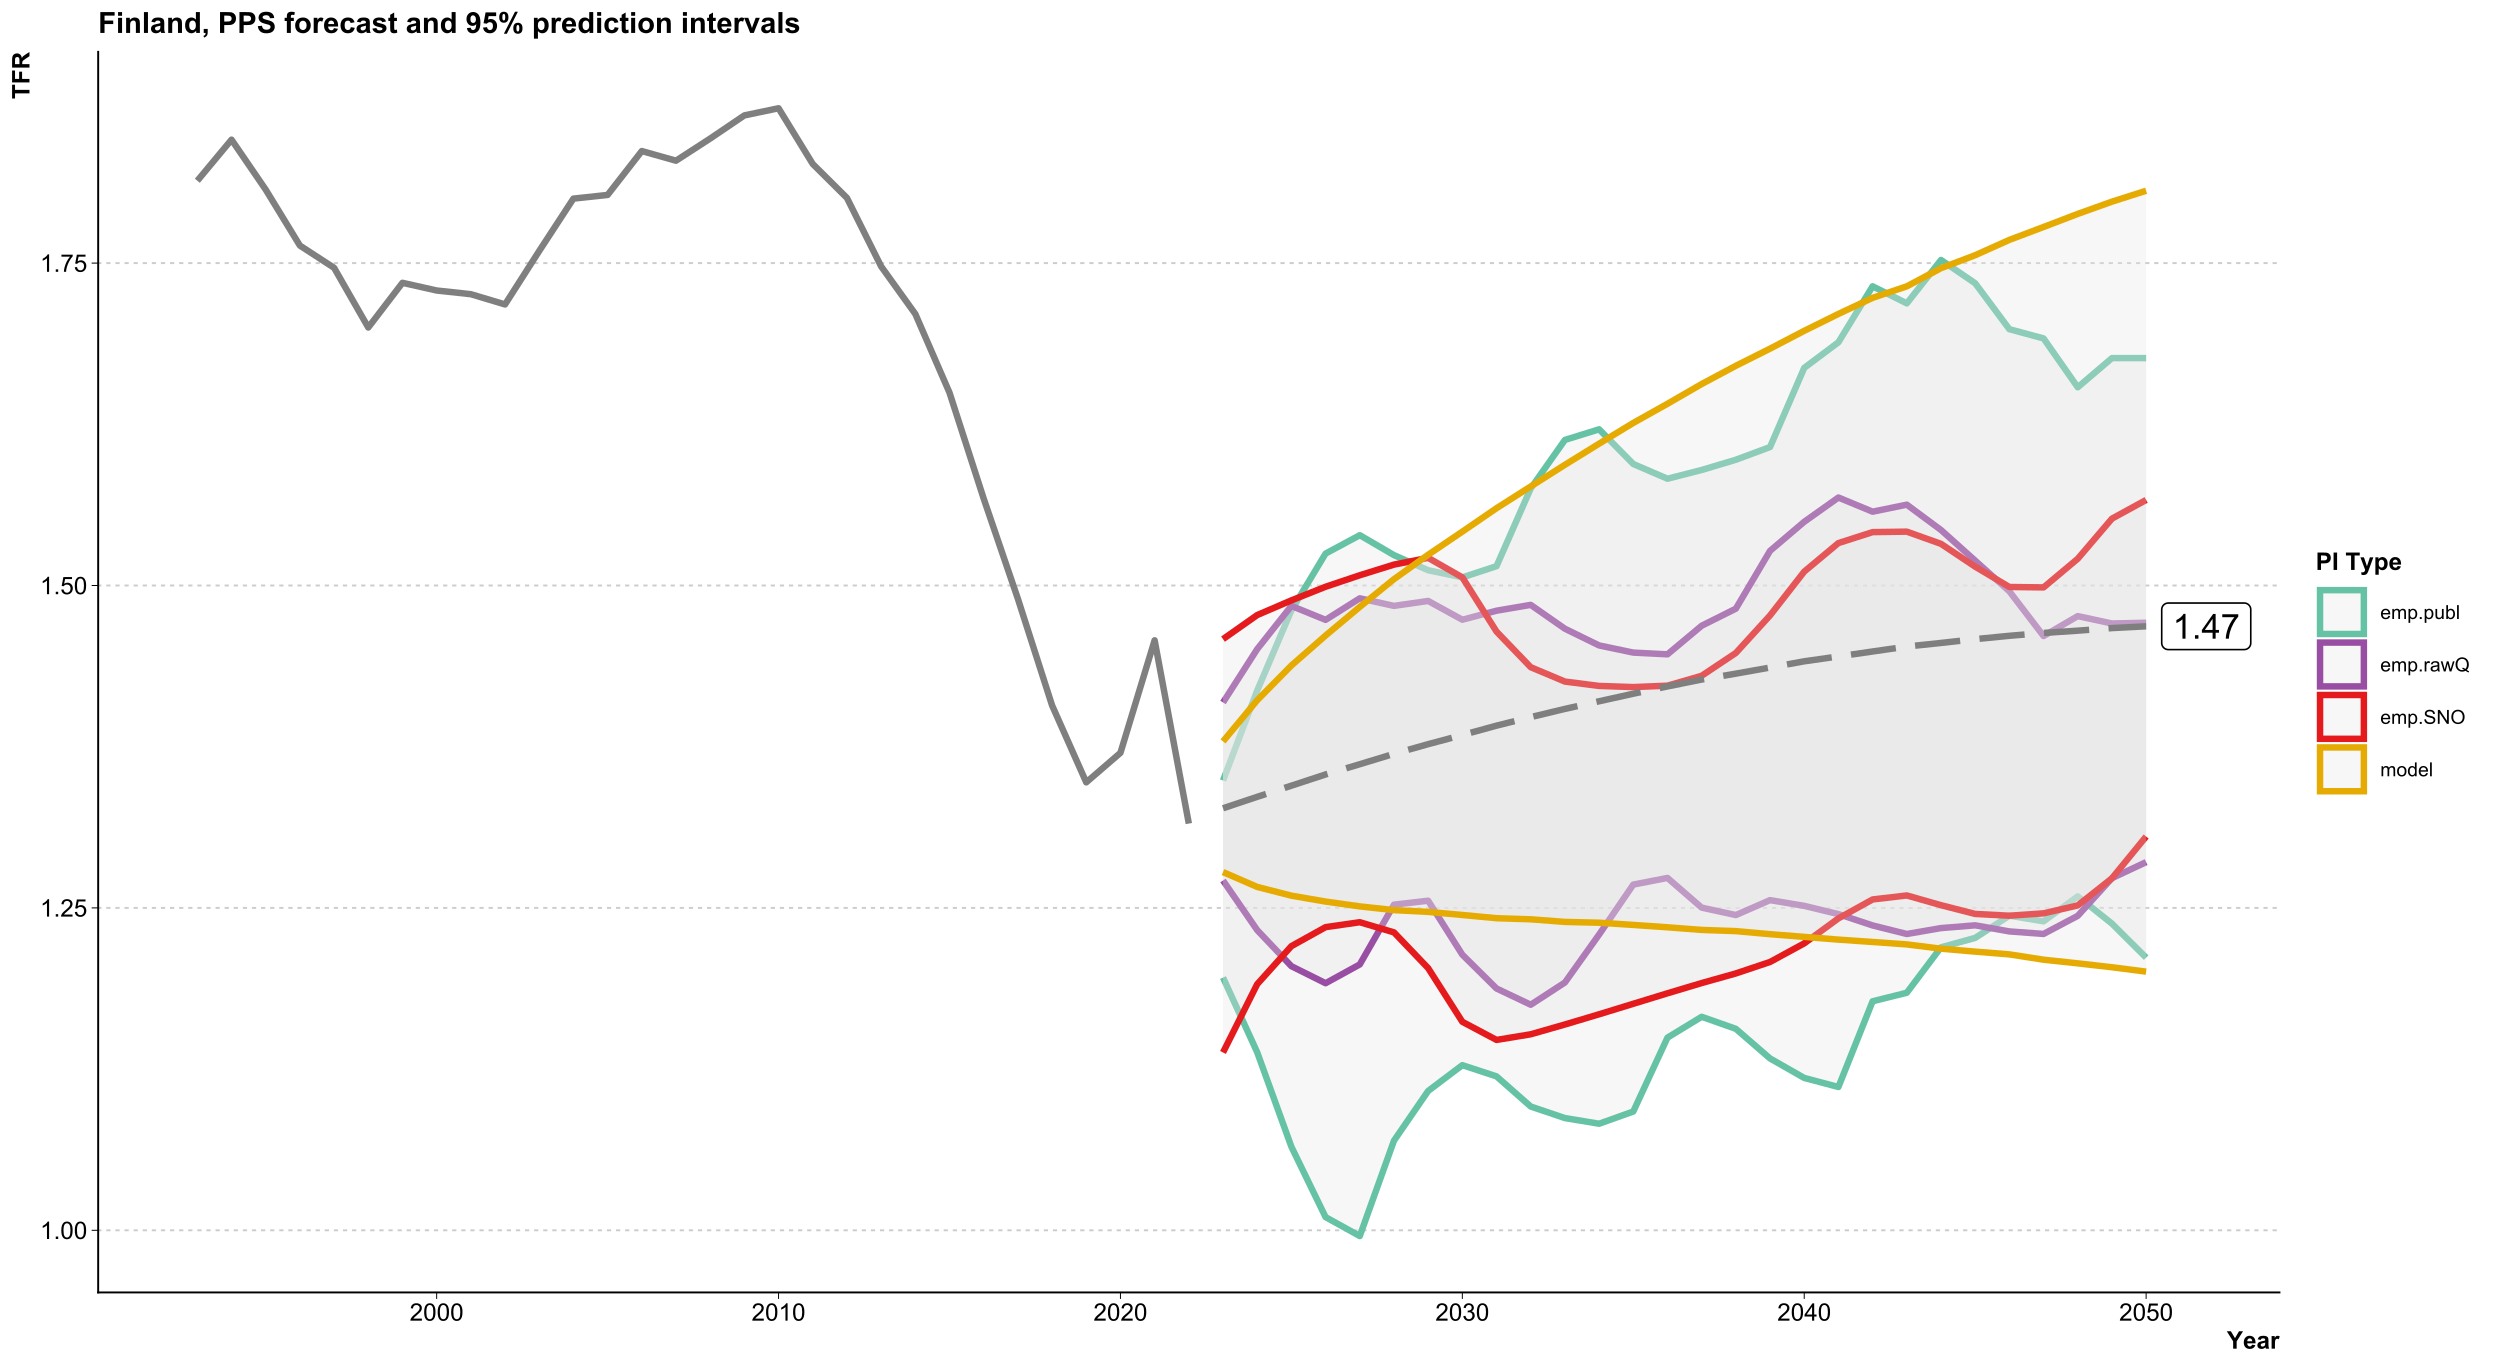 <?xml version="1.0" encoding="UTF-8"?>
<svg xmlns="http://www.w3.org/2000/svg" xmlns:xlink="http://www.w3.org/1999/xlink" width="824pt" height="450pt" viewBox="0 0 824 450" version="1.1">
<defs>
<g>
<symbol overflow="visible" id="glyph0-0">
<path style="stroke:none;" d="M 1.422 0 L 1.422 -7.113 L 7.113 -7.113 L 7.113 0 Z M 1.602 -0.18 L 6.934 -0.18 L 6.934 -6.934 L 1.602 -6.934 Z M 1.602 -0.18 "/>
</symbol>
<symbol overflow="visible" id="glyph0-1">
<path style="stroke:none;" d="M 4.238 0 L 3.238 0 L 3.238 -6.375 C 2.996 -6.145 2.68 -5.914 2.293 -5.684 C 1.898 -5.453 1.547 -5.281 1.238 -5.168 L 1.238 -6.137 C 1.793 -6.395 2.285 -6.715 2.707 -7.09 C 3.125 -7.465 3.418 -7.828 3.594 -8.18 L 4.238 -8.18 Z M 4.238 0 "/>
</symbol>
<symbol overflow="visible" id="glyph0-2">
<path style="stroke:none;" d="M 1.035 0 L 1.035 -1.141 L 2.172 -1.141 L 2.172 0 Z M 1.035 0 "/>
</symbol>
<symbol overflow="visible" id="glyph0-3">
<path style="stroke:none;" d="M 3.68 0 L 3.68 -1.949 L 0.145 -1.949 L 0.145 -2.867 L 3.863 -8.148 L 4.68 -8.148 L 4.68 -2.867 L 5.781 -2.867 L 5.781 -1.949 L 4.68 -1.949 L 4.68 0 Z M 3.68 -2.867 L 3.68 -6.539 L 1.129 -2.867 Z M 3.68 -2.867 "/>
</symbol>
<symbol overflow="visible" id="glyph0-4">
<path style="stroke:none;" d="M 0.539 -7.078 L 0.539 -8.043 L 5.812 -8.043 L 5.812 -7.262 C 5.293 -6.707 4.777 -5.977 4.27 -5.062 C 3.758 -4.148 3.363 -3.207 3.09 -2.238 C 2.887 -1.559 2.762 -0.812 2.707 0 L 1.68 0 C 1.688 -0.641 1.812 -1.414 2.055 -2.32 C 2.293 -3.227 2.641 -4.102 3.094 -4.949 C 3.543 -5.789 4.02 -6.5 4.527 -7.078 Z M 0.539 -7.078 "/>
</symbol>
<symbol overflow="visible" id="glyph1-0">
<path style="stroke:none;" d="M 1 0 L 1 -5 L 5 -5 L 5 0 Z M 1.125 -0.125 L 4.875 -0.125 L 4.875 -4.875 L 1.125 -4.875 Z M 1.125 -0.125 "/>
</symbol>
<symbol overflow="visible" id="glyph1-1">
<path style="stroke:none;" d="M 2.98 0 L 2.277 0 L 2.277 -4.48 C 2.105 -4.316 1.883 -4.156 1.609 -3.996 C 1.332 -3.832 1.086 -3.711 0.871 -3.633 L 0.871 -4.312 C 1.262 -4.496 1.605 -4.719 1.902 -4.984 C 2.195 -5.246 2.402 -5.5 2.527 -5.75 L 2.98 -5.75 Z M 2.98 0 "/>
</symbol>
<symbol overflow="visible" id="glyph1-2">
<path style="stroke:none;" d="M 0.727 0 L 0.727 -0.801 L 1.527 -0.801 L 1.527 0 Z M 0.727 0 "/>
</symbol>
<symbol overflow="visible" id="glyph1-3">
<path style="stroke:none;" d="M 0.332 -2.824 C 0.328 -3.5 0.398 -4.043 0.539 -4.457 C 0.68 -4.867 0.887 -5.188 1.16 -5.414 C 1.434 -5.637 1.777 -5.746 2.199 -5.75 C 2.504 -5.746 2.773 -5.684 3.008 -5.562 C 3.234 -5.438 3.426 -5.262 3.582 -5.027 C 3.73 -4.793 3.852 -4.508 3.938 -4.176 C 4.023 -3.84 4.066 -3.391 4.066 -2.824 C 4.066 -2.152 3.996 -1.609 3.859 -1.195 C 3.719 -0.781 3.512 -0.461 3.238 -0.238 C 2.961 -0.016 2.613 0.094 2.199 0.098 C 1.645 0.094 1.211 -0.102 0.898 -0.496 C 0.516 -0.969 0.328 -1.746 0.332 -2.824 Z M 1.055 -2.824 C 1.055 -1.883 1.164 -1.254 1.383 -0.945 C 1.602 -0.633 1.871 -0.48 2.199 -0.48 C 2.52 -0.48 2.793 -0.637 3.012 -0.949 C 3.23 -1.262 3.34 -1.887 3.344 -2.824 C 3.34 -3.766 3.23 -4.391 3.012 -4.703 C 2.793 -5.012 2.52 -5.168 2.191 -5.168 C 1.867 -5.168 1.609 -5.031 1.418 -4.758 C 1.176 -4.406 1.055 -3.762 1.055 -2.824 Z M 1.055 -2.824 "/>
</symbol>
<symbol overflow="visible" id="glyph1-4">
<path style="stroke:none;" d="M 4.027 -0.676 L 4.027 0 L 0.242 0 C 0.234 -0.168 0.262 -0.328 0.324 -0.488 C 0.418 -0.742 0.574 -0.996 0.785 -1.25 C 0.996 -1.496 1.301 -1.785 1.707 -2.117 C 2.324 -2.625 2.746 -3.031 2.969 -3.328 C 3.184 -3.625 3.293 -3.906 3.297 -4.176 C 3.293 -4.453 3.191 -4.688 2.996 -4.879 C 2.793 -5.07 2.535 -5.168 2.219 -5.168 C 1.879 -5.168 1.609 -5.066 1.406 -4.863 C 1.203 -4.66 1.098 -4.379 1.098 -4.02 L 0.375 -4.094 C 0.422 -4.629 0.605 -5.039 0.934 -5.324 C 1.254 -5.605 1.688 -5.746 2.234 -5.75 C 2.781 -5.746 3.219 -5.594 3.539 -5.293 C 3.859 -4.984 4.02 -4.609 4.02 -4.16 C 4.02 -3.93 3.973 -3.703 3.879 -3.484 C 3.785 -3.262 3.629 -3.027 3.41 -2.785 C 3.191 -2.535 2.828 -2.199 2.328 -1.777 C 1.902 -1.418 1.633 -1.18 1.516 -1.055 C 1.395 -0.93 1.297 -0.801 1.219 -0.676 Z M 4.027 -0.676 "/>
</symbol>
<symbol overflow="visible" id="glyph1-5">
<path style="stroke:none;" d="M 0.332 -1.5 L 1.07 -1.562 C 1.121 -1.199 1.246 -0.93 1.449 -0.75 C 1.645 -0.57 1.887 -0.48 2.172 -0.48 C 2.508 -0.48 2.793 -0.605 3.031 -0.863 C 3.262 -1.113 3.379 -1.453 3.383 -1.879 C 3.379 -2.277 3.266 -2.594 3.043 -2.828 C 2.816 -3.059 2.523 -3.176 2.16 -3.176 C 1.93 -3.176 1.727 -3.121 1.547 -3.02 C 1.363 -2.914 1.219 -2.781 1.117 -2.621 L 0.457 -2.707 L 1.012 -5.648 L 3.859 -5.648 L 3.859 -4.977 L 1.574 -4.977 L 1.266 -3.438 C 1.609 -3.676 1.969 -3.797 2.348 -3.797 C 2.844 -3.797 3.266 -3.621 3.613 -3.277 C 3.953 -2.926 4.125 -2.48 4.129 -1.941 C 4.125 -1.418 3.973 -0.973 3.676 -0.598 C 3.305 -0.137 2.805 0.094 2.172 0.098 C 1.648 0.094 1.223 -0.051 0.895 -0.34 C 0.562 -0.629 0.375 -1.016 0.332 -1.5 Z M 0.332 -1.5 "/>
</symbol>
<symbol overflow="visible" id="glyph1-6">
<path style="stroke:none;" d="M 0.379 -4.977 L 0.379 -5.652 L 4.086 -5.652 L 4.086 -5.105 C 3.719 -4.715 3.359 -4.199 3 -3.559 C 2.641 -2.91 2.363 -2.25 2.172 -1.574 C 2.027 -1.094 1.938 -0.57 1.902 0 L 1.18 0 C 1.184 -0.449 1.273 -0.992 1.445 -1.633 C 1.613 -2.27 1.855 -2.883 2.172 -3.477 C 2.488 -4.066 2.824 -4.566 3.184 -4.977 Z M 0.379 -4.977 "/>
</symbol>
<symbol overflow="visible" id="glyph1-7">
<path style="stroke:none;" d="M 0.336 -1.512 L 1.039 -1.605 C 1.117 -1.207 1.254 -0.918 1.449 -0.742 C 1.641 -0.566 1.879 -0.48 2.16 -0.48 C 2.488 -0.48 2.766 -0.594 2.996 -0.824 C 3.223 -1.051 3.34 -1.336 3.34 -1.676 C 3.34 -1.996 3.234 -2.262 3.023 -2.473 C 2.812 -2.684 2.543 -2.789 2.219 -2.789 C 2.082 -2.789 1.918 -2.762 1.723 -2.711 L 1.801 -3.328 C 1.844 -3.32 1.883 -3.316 1.914 -3.32 C 2.211 -3.316 2.48 -3.395 2.723 -3.555 C 2.961 -3.707 3.082 -3.949 3.082 -4.277 C 3.082 -4.535 2.992 -4.746 2.82 -4.918 C 2.641 -5.082 2.418 -5.168 2.145 -5.172 C 1.871 -5.168 1.641 -5.082 1.461 -4.914 C 1.273 -4.738 1.156 -4.48 1.109 -4.141 L 0.406 -4.266 C 0.488 -4.734 0.684 -5.098 0.992 -5.359 C 1.293 -5.617 1.672 -5.746 2.129 -5.75 C 2.438 -5.746 2.727 -5.68 2.992 -5.547 C 3.254 -5.41 3.453 -5.227 3.594 -5 C 3.73 -4.766 3.801 -4.52 3.805 -4.262 C 3.801 -4.012 3.734 -3.789 3.605 -3.586 C 3.469 -3.383 3.273 -3.219 3.016 -3.102 C 3.352 -3.02 3.613 -2.859 3.805 -2.613 C 3.988 -2.367 4.082 -2.059 4.086 -1.691 C 4.082 -1.188 3.902 -0.762 3.539 -0.418 C 3.172 -0.07 2.711 0.098 2.156 0.102 C 1.652 0.098 1.234 -0.047 0.902 -0.348 C 0.57 -0.645 0.379 -1.035 0.336 -1.512 Z M 0.336 -1.512 "/>
</symbol>
<symbol overflow="visible" id="glyph1-8">
<path style="stroke:none;" d="M 2.586 0 L 2.586 -1.371 L 0.102 -1.371 L 0.102 -2.016 L 2.715 -5.727 L 3.289 -5.727 L 3.289 -2.016 L 4.062 -2.016 L 4.062 -1.371 L 3.289 -1.371 L 3.289 0 Z M 2.586 -2.016 L 2.586 -4.598 L 0.793 -2.016 Z M 2.586 -2.016 "/>
</symbol>
<symbol overflow="visible" id="glyph2-0">
<path style="stroke:none;" d="M 1 0 L 1 -5 L 5 -5 L 5 0 Z M 1.125 -0.125 L 4.875 -0.125 L 4.875 -4.875 L 1.125 -4.875 Z M 1.125 -0.125 "/>
</symbol>
<symbol overflow="visible" id="glyph2-1">
<path style="stroke:none;" d="M 2.086 0 L 2.086 -2.41 L -0.012 -5.727 L 1.344 -5.727 L 2.691 -3.461 L 4.012 -5.727 L 5.344 -5.727 L 3.238 -2.402 L 3.238 0 Z M 2.086 0 "/>
</symbol>
<symbol overflow="visible" id="glyph2-2">
<path style="stroke:none;" d="M 2.977 -1.32 L 4.07 -1.137 C 3.926 -0.734 3.703 -0.426 3.402 -0.219 C 3.098 -0.008 2.719 0.094 2.266 0.094 C 1.543 0.094 1.008 -0.141 0.664 -0.613 C 0.387 -0.988 0.25 -1.465 0.254 -2.043 C 0.25 -2.727 0.43 -3.266 0.793 -3.656 C 1.148 -4.047 1.605 -4.242 2.156 -4.242 C 2.773 -4.242 3.258 -4.035 3.617 -3.629 C 3.969 -3.219 4.141 -2.598 4.129 -1.758 L 1.379 -1.758 C 1.383 -1.43 1.473 -1.176 1.645 -0.996 C 1.812 -0.816 2.023 -0.727 2.277 -0.727 C 2.445 -0.727 2.59 -0.773 2.711 -0.867 C 2.824 -0.961 2.914 -1.109 2.977 -1.32 Z M 3.039 -2.43 C 3.027 -2.746 2.945 -2.988 2.793 -3.152 C 2.633 -3.316 2.441 -3.398 2.223 -3.402 C 1.98 -3.398 1.785 -3.312 1.629 -3.141 C 1.473 -2.965 1.395 -2.727 1.398 -2.43 Z M 3.039 -2.43 "/>
</symbol>
<symbol overflow="visible" id="glyph2-3">
<path style="stroke:none;" d="M 1.395 -2.883 L 0.398 -3.062 C 0.508 -3.461 0.699 -3.758 0.977 -3.953 C 1.246 -4.145 1.652 -4.242 2.195 -4.242 C 2.684 -4.242 3.047 -4.184 3.289 -4.066 C 3.523 -3.949 3.691 -3.801 3.793 -3.625 C 3.887 -3.445 3.938 -3.117 3.941 -2.645 L 3.93 -1.363 C 3.926 -0.996 3.941 -0.727 3.98 -0.555 C 4.012 -0.379 4.078 -0.195 4.18 0 L 3.094 0 C 3.062 -0.07 3.027 -0.176 2.988 -0.324 C 2.969 -0.387 2.953 -0.43 2.949 -0.453 C 2.758 -0.266 2.559 -0.129 2.348 -0.043 C 2.133 0.051 1.906 0.094 1.664 0.094 C 1.234 0.094 0.895 -0.02 0.652 -0.254 C 0.402 -0.48 0.281 -0.773 0.285 -1.133 C 0.281 -1.363 0.336 -1.574 0.453 -1.758 C 0.562 -1.941 0.719 -2.082 0.922 -2.18 C 1.121 -2.277 1.414 -2.363 1.797 -2.438 C 2.309 -2.531 2.664 -2.621 2.863 -2.707 L 2.863 -2.816 C 2.859 -3.023 2.809 -3.172 2.707 -3.266 C 2.602 -3.352 2.402 -3.398 2.117 -3.402 C 1.918 -3.398 1.766 -3.359 1.66 -3.285 C 1.547 -3.207 1.461 -3.074 1.395 -2.883 Z M 2.863 -1.992 C 2.719 -1.945 2.496 -1.887 2.195 -1.824 C 1.887 -1.754 1.688 -1.691 1.598 -1.633 C 1.453 -1.527 1.383 -1.398 1.383 -1.246 C 1.383 -1.09 1.438 -0.957 1.555 -0.848 C 1.664 -0.734 1.812 -0.68 1.992 -0.68 C 2.188 -0.68 2.375 -0.742 2.559 -0.875 C 2.688 -0.969 2.773 -1.09 2.82 -1.238 C 2.844 -1.328 2.859 -1.508 2.863 -1.773 Z M 2.863 -1.992 "/>
</symbol>
<symbol overflow="visible" id="glyph2-4">
<path style="stroke:none;" d="M 1.625 0 L 0.527 0 L 0.527 -4.148 L 1.547 -4.148 L 1.547 -3.559 C 1.719 -3.832 1.875 -4.016 2.016 -4.109 C 2.156 -4.195 2.312 -4.242 2.492 -4.242 C 2.738 -4.242 2.98 -4.172 3.215 -4.035 L 2.875 -3.078 C 2.688 -3.195 2.516 -3.258 2.359 -3.258 C 2.203 -3.258 2.074 -3.215 1.969 -3.129 C 1.859 -3.043 1.773 -2.891 1.715 -2.672 C 1.652 -2.449 1.621 -1.984 1.625 -1.281 Z M 1.625 0 "/>
</symbol>
<symbol overflow="visible" id="glyph2-5">
<path style="stroke:none;" d="M 0.582 0 L 0.582 -5.727 L 2.438 -5.727 C 3.141 -5.723 3.598 -5.695 3.812 -5.641 C 4.137 -5.551 4.41 -5.363 4.637 -5.078 C 4.855 -4.789 4.969 -4.418 4.969 -3.965 C 4.969 -3.609 4.902 -3.312 4.777 -3.078 C 4.645 -2.836 4.484 -2.648 4.289 -2.512 C 4.094 -2.375 3.895 -2.285 3.691 -2.242 C 3.414 -2.184 3.012 -2.156 2.492 -2.16 L 1.738 -2.16 L 1.738 0 Z M 1.738 -4.758 L 1.738 -3.133 L 2.371 -3.133 C 2.824 -3.129 3.129 -3.16 3.285 -3.223 C 3.438 -3.281 3.559 -3.375 3.645 -3.504 C 3.73 -3.629 3.773 -3.777 3.777 -3.949 C 3.773 -4.156 3.711 -4.328 3.594 -4.465 C 3.469 -4.598 3.316 -4.68 3.129 -4.719 C 2.988 -4.742 2.711 -4.758 2.297 -4.758 Z M 1.738 -4.758 "/>
</symbol>
<symbol overflow="visible" id="glyph2-6">
<path style="stroke:none;" d="M 0.547 0 L 0.547 -5.727 L 1.703 -5.727 L 1.703 0 Z M 0.547 0 "/>
</symbol>
<symbol overflow="visible" id="glyph2-7">
<path style="stroke:none;" d=""/>
</symbol>
<symbol overflow="visible" id="glyph2-8">
<path style="stroke:none;" d="M 1.871 0 L 1.871 -4.758 L 0.172 -4.758 L 0.172 -5.727 L 4.723 -5.727 L 4.723 -4.758 L 3.027 -4.758 L 3.027 0 Z M 1.871 0 "/>
</symbol>
<symbol overflow="visible" id="glyph2-9">
<path style="stroke:none;" d="M 0.055 -4.148 L 1.223 -4.148 L 2.215 -1.203 L 3.184 -4.148 L 4.32 -4.148 L 2.855 -0.156 L 2.594 0.566 C 2.496 0.805 2.402 0.988 2.316 1.121 C 2.227 1.246 2.129 1.352 2.016 1.43 C 1.902 1.508 1.762 1.57 1.598 1.617 C 1.43 1.66 1.242 1.68 1.039 1.684 C 0.824 1.68 0.617 1.66 0.418 1.617 L 0.32 0.758 C 0.488 0.789 0.645 0.809 0.785 0.809 C 1.039 0.809 1.227 0.73 1.352 0.582 C 1.473 0.43 1.566 0.242 1.633 0.012 Z M 0.055 -4.148 "/>
</symbol>
<symbol overflow="visible" id="glyph2-10">
<path style="stroke:none;" d="M 0.543 -4.148 L 1.566 -4.148 L 1.566 -3.539 C 1.695 -3.746 1.875 -3.914 2.105 -4.047 C 2.328 -4.176 2.582 -4.242 2.859 -4.242 C 3.34 -4.242 3.746 -4.051 4.086 -3.676 C 4.418 -3.293 4.586 -2.77 4.59 -2.098 C 4.586 -1.402 4.418 -0.863 4.082 -0.48 C 3.742 -0.098 3.332 0.094 2.852 0.094 C 2.621 0.094 2.414 0.051 2.227 -0.043 C 2.039 -0.129 1.844 -0.285 1.641 -0.512 L 1.641 1.578 L 0.543 1.578 Z M 1.629 -2.145 C 1.629 -1.676 1.719 -1.328 1.906 -1.109 C 2.086 -0.883 2.312 -0.773 2.582 -0.777 C 2.836 -0.773 3.047 -0.875 3.219 -1.082 C 3.383 -1.285 3.469 -1.621 3.473 -2.09 C 3.469 -2.523 3.383 -2.848 3.211 -3.059 C 3.035 -3.27 2.816 -3.375 2.562 -3.375 C 2.289 -3.375 2.066 -3.27 1.895 -3.062 C 1.715 -2.855 1.629 -2.551 1.629 -2.145 Z M 1.629 -2.145 "/>
</symbol>
<symbol overflow="visible" id="glyph3-0">
<path style="stroke:none;" d="M 0 -1 L -5 -1 L -5 -5 L 0 -5 Z M -0.125 -1.125 L -0.125 -4.875 L -4.875 -4.875 L -4.875 -1.125 Z M -0.125 -1.125 "/>
</symbol>
<symbol overflow="visible" id="glyph3-1">
<path style="stroke:none;" d="M 0 -1.871 L -4.758 -1.871 L -4.758 -0.172 L -5.727 -0.172 L -5.727 -4.723 L -4.758 -4.723 L -4.758 -3.027 L 0 -3.027 Z M 0 -1.871 "/>
</symbol>
<symbol overflow="visible" id="glyph3-2">
<path style="stroke:none;" d="M 0 -0.59 L -5.727 -0.59 L -5.727 -4.516 L -4.758 -4.516 L -4.758 -1.746 L -3.402 -1.746 L -3.402 -4.137 L -2.434 -4.137 L -2.434 -1.746 L 0 -1.746 Z M 0 -0.59 "/>
</symbol>
<symbol overflow="visible" id="glyph3-3">
<path style="stroke:none;" d="M 0 -0.586 L -5.727 -0.586 L -5.727 -3.02 C -5.723 -3.629 -5.672 -4.074 -5.57 -4.352 C -5.465 -4.629 -5.281 -4.852 -5.023 -5.02 C -4.758 -5.184 -4.457 -5.266 -4.121 -5.27 C -3.688 -5.266 -3.332 -5.141 -3.055 -4.891 C -2.773 -4.637 -2.598 -4.258 -2.527 -3.758 C -2.379 -4.004 -2.219 -4.211 -2.047 -4.375 C -1.867 -4.535 -1.559 -4.754 -1.117 -5.035 L 0 -5.734 L 0 -4.352 L -1.246 -3.516 C -1.688 -3.219 -1.969 -3.016 -2.086 -2.906 C -2.203 -2.797 -2.281 -2.68 -2.324 -2.559 C -2.367 -2.434 -2.391 -2.238 -2.391 -1.977 L -2.391 -1.742 L 0 -1.742 Z M -3.305 -1.742 L -3.305 -2.598 C -3.305 -3.148 -3.328 -3.496 -3.375 -3.637 C -3.422 -3.773 -3.5 -3.883 -3.617 -3.961 C -3.727 -4.039 -3.871 -4.078 -4.047 -4.078 C -4.238 -4.078 -4.395 -4.023 -4.512 -3.922 C -4.629 -3.816 -4.703 -3.672 -4.738 -3.488 C -4.75 -3.391 -4.758 -3.109 -4.758 -2.645 L -4.758 -1.742 Z M -3.305 -1.742 "/>
</symbol>
<symbol overflow="visible" id="glyph4-0">
<path style="stroke:none;" d="M 0.801 0 L 0.801 -4 L 4 -4 L 4 0 Z M 0.898 -0.102 L 3.898 -0.102 L 3.898 -3.898 L 0.898 -3.898 Z M 0.898 -0.102 "/>
</symbol>
<symbol overflow="visible" id="glyph4-1">
<path style="stroke:none;" d="M 2.695 -1.07 L 3.273 -0.996 C 3.18 -0.656 3.012 -0.391 2.766 -0.207 C 2.516 -0.02 2.199 0.07 1.816 0.074 C 1.328 0.07 0.941 -0.074 0.66 -0.371 C 0.375 -0.668 0.234 -1.09 0.234 -1.633 C 0.234 -2.188 0.375 -2.621 0.664 -2.93 C 0.949 -3.238 1.324 -3.391 1.785 -3.395 C 2.227 -3.391 2.59 -3.242 2.871 -2.941 C 3.152 -2.637 3.293 -2.211 3.293 -1.664 C 3.293 -1.633 3.289 -1.582 3.289 -1.516 L 0.816 -1.516 C 0.832 -1.148 0.938 -0.867 1.125 -0.676 C 1.309 -0.48 1.539 -0.387 1.82 -0.387 C 2.023 -0.387 2.199 -0.438 2.348 -0.547 C 2.492 -0.652 2.609 -0.828 2.695 -1.07 Z M 0.848 -1.977 L 2.699 -1.977 C 2.672 -2.254 2.602 -2.465 2.488 -2.605 C 2.305 -2.82 2.07 -2.93 1.789 -2.93 C 1.527 -2.93 1.312 -2.844 1.137 -2.672 C 0.961 -2.5 0.863 -2.266 0.848 -1.977 Z M 0.848 -1.977 "/>
</symbol>
<symbol overflow="visible" id="glyph4-2">
<path style="stroke:none;" d="M 0.422 0 L 0.422 -3.32 L 0.926 -3.32 L 0.926 -2.852 C 1.027 -3.012 1.164 -3.145 1.34 -3.246 C 1.512 -3.344 1.707 -3.391 1.93 -3.395 C 2.172 -3.391 2.375 -3.34 2.535 -3.238 C 2.691 -3.133 2.801 -2.992 2.867 -2.812 C 3.125 -3.199 3.469 -3.391 3.895 -3.395 C 4.219 -3.391 4.473 -3.301 4.652 -3.121 C 4.828 -2.938 4.914 -2.656 4.918 -2.277 L 4.918 0 L 4.359 0 L 4.359 -2.09 C 4.359 -2.312 4.34 -2.477 4.305 -2.578 C 4.266 -2.676 4.199 -2.754 4.105 -2.816 C 4.008 -2.875 3.895 -2.906 3.77 -2.906 C 3.531 -2.906 3.34 -2.828 3.188 -2.672 C 3.031 -2.516 2.953 -2.266 2.957 -1.93 L 2.957 0 L 2.395 0 L 2.395 -2.156 C 2.391 -2.406 2.344 -2.594 2.254 -2.719 C 2.16 -2.844 2.012 -2.906 1.805 -2.906 C 1.648 -2.906 1.5 -2.863 1.367 -2.781 C 1.227 -2.695 1.129 -2.574 1.074 -2.414 C 1.012 -2.254 0.984 -2.023 0.984 -1.723 L 0.984 0 Z M 0.422 0 "/>
</symbol>
<symbol overflow="visible" id="glyph4-3">
<path style="stroke:none;" d="M 0.422 1.273 L 0.422 -3.32 L 0.934 -3.32 L 0.934 -2.887 C 1.051 -3.055 1.188 -3.18 1.344 -3.266 C 1.492 -3.348 1.68 -3.391 1.898 -3.395 C 2.18 -3.391 2.426 -3.32 2.645 -3.176 C 2.859 -3.027 3.023 -2.82 3.137 -2.559 C 3.246 -2.289 3.305 -1.996 3.305 -1.684 C 3.305 -1.34 3.242 -1.035 3.121 -0.766 C 2.996 -0.492 2.82 -0.285 2.59 -0.141 C 2.355 0 2.109 0.07 1.855 0.074 C 1.664 0.07 1.496 0.035 1.352 -0.043 C 1.199 -0.121 1.078 -0.223 0.984 -0.344 L 0.984 1.273 Z M 0.93 -1.641 C 0.926 -1.211 1.012 -0.895 1.188 -0.691 C 1.359 -0.488 1.57 -0.387 1.82 -0.387 C 2.066 -0.387 2.281 -0.492 2.461 -0.703 C 2.637 -0.914 2.723 -1.242 2.727 -1.688 C 2.723 -2.109 2.637 -2.426 2.465 -2.637 C 2.289 -2.848 2.082 -2.953 1.844 -2.953 C 1.602 -2.953 1.391 -2.84 1.207 -2.617 C 1.02 -2.391 0.926 -2.066 0.93 -1.641 Z M 0.93 -1.641 "/>
</symbol>
<symbol overflow="visible" id="glyph4-4">
<path style="stroke:none;" d="M 0.582 0 L 0.582 -0.641 L 1.223 -0.641 L 1.223 0 Z M 0.582 0 "/>
</symbol>
<symbol overflow="visible" id="glyph4-5">
<path style="stroke:none;" d="M 2.598 0 L 2.598 -0.488 C 2.336 -0.113 1.984 0.07 1.543 0.074 C 1.344 0.07 1.164 0.035 0.996 -0.035 C 0.824 -0.109 0.695 -0.203 0.617 -0.32 C 0.531 -0.434 0.477 -0.574 0.445 -0.738 C 0.422 -0.848 0.41 -1.02 0.41 -1.262 L 0.41 -3.32 L 0.973 -3.32 L 0.973 -1.477 C 0.973 -1.184 0.984 -0.984 1.008 -0.883 C 1.039 -0.734 1.113 -0.617 1.23 -0.535 C 1.344 -0.449 1.484 -0.41 1.656 -0.41 C 1.824 -0.41 1.98 -0.453 2.129 -0.539 C 2.273 -0.625 2.379 -0.742 2.445 -0.891 C 2.504 -1.039 2.535 -1.254 2.539 -1.539 L 2.539 -3.32 L 3.102 -3.32 L 3.102 0 Z M 2.598 0 "/>
</symbol>
<symbol overflow="visible" id="glyph4-6">
<path style="stroke:none;" d="M 0.941 0 L 0.418 0 L 0.418 -4.582 L 0.98 -4.582 L 0.98 -2.945 C 1.215 -3.242 1.52 -3.391 1.891 -3.395 C 2.09 -3.391 2.281 -3.352 2.469 -3.27 C 2.648 -3.188 2.801 -3.07 2.918 -2.922 C 3.035 -2.77 3.125 -2.59 3.195 -2.383 C 3.258 -2.172 3.293 -1.949 3.297 -1.711 C 3.293 -1.141 3.152 -0.699 2.875 -0.391 C 2.59 -0.082 2.254 0.07 1.863 0.074 C 1.469 0.07 1.16 -0.09 0.941 -0.414 Z M 0.934 -1.684 C 0.93 -1.281 0.984 -0.996 1.098 -0.82 C 1.27 -0.531 1.512 -0.387 1.816 -0.387 C 2.059 -0.387 2.27 -0.492 2.453 -0.707 C 2.629 -0.918 2.719 -1.238 2.723 -1.664 C 2.719 -2.094 2.633 -2.41 2.465 -2.621 C 2.289 -2.824 2.082 -2.93 1.84 -2.93 C 1.594 -2.93 1.379 -2.82 1.203 -2.609 C 1.02 -2.391 0.93 -2.082 0.934 -1.684 Z M 0.934 -1.684 "/>
</symbol>
<symbol overflow="visible" id="glyph4-7">
<path style="stroke:none;" d="M 0.41 0 L 0.41 -4.582 L 0.973 -4.582 L 0.973 0 Z M 0.41 0 "/>
</symbol>
<symbol overflow="visible" id="glyph4-8">
<path style="stroke:none;" d="M 0.414 0 L 0.414 -3.32 L 0.922 -3.32 L 0.922 -2.816 C 1.047 -3.047 1.168 -3.203 1.281 -3.281 C 1.387 -3.355 1.508 -3.391 1.641 -3.395 C 1.828 -3.391 2.02 -3.332 2.219 -3.211 L 2.023 -2.691 C 1.883 -2.77 1.746 -2.812 1.613 -2.812 C 1.488 -2.812 1.379 -2.773 1.281 -2.699 C 1.18 -2.625 1.109 -2.523 1.07 -2.395 C 1.004 -2.191 0.973 -1.973 0.977 -1.738 L 0.977 0 Z M 0.414 0 "/>
</symbol>
<symbol overflow="visible" id="glyph4-9">
<path style="stroke:none;" d="M 2.586 -0.41 C 2.375 -0.23 2.176 -0.105 1.984 -0.035 C 1.789 0.035 1.582 0.07 1.367 0.074 C 1 0.07 0.719 -0.016 0.523 -0.191 C 0.324 -0.367 0.227 -0.594 0.23 -0.875 C 0.227 -1.031 0.266 -1.18 0.34 -1.32 C 0.414 -1.453 0.512 -1.562 0.633 -1.645 C 0.75 -1.723 0.883 -1.785 1.039 -1.828 C 1.145 -1.855 1.312 -1.883 1.539 -1.914 C 1.988 -1.965 2.32 -2.027 2.539 -2.105 C 2.539 -2.18 2.543 -2.23 2.543 -2.254 C 2.543 -2.48 2.488 -2.641 2.383 -2.738 C 2.238 -2.863 2.023 -2.93 1.742 -2.93 C 1.477 -2.93 1.281 -2.883 1.156 -2.789 C 1.027 -2.695 0.938 -2.531 0.879 -2.297 L 0.328 -2.371 C 0.375 -2.605 0.457 -2.797 0.574 -2.941 C 0.688 -3.086 0.852 -3.195 1.07 -3.277 C 1.285 -3.352 1.535 -3.391 1.824 -3.395 C 2.105 -3.391 2.336 -3.359 2.516 -3.293 C 2.688 -3.227 2.82 -3.141 2.906 -3.043 C 2.988 -2.938 3.047 -2.812 3.082 -2.66 C 3.098 -2.562 3.105 -2.387 3.109 -2.141 L 3.109 -1.391 C 3.105 -0.863 3.117 -0.535 3.145 -0.398 C 3.164 -0.258 3.211 -0.125 3.289 0 L 2.699 0 C 2.641 -0.117 2.602 -0.254 2.586 -0.41 Z M 2.539 -1.664 C 2.332 -1.578 2.027 -1.508 1.621 -1.453 C 1.387 -1.418 1.223 -1.379 1.129 -1.34 C 1.031 -1.297 0.957 -1.234 0.91 -1.156 C 0.855 -1.074 0.832 -0.988 0.832 -0.891 C 0.832 -0.738 0.887 -0.613 1 -0.516 C 1.113 -0.414 1.281 -0.363 1.5 -0.367 C 1.715 -0.363 1.906 -0.41 2.078 -0.508 C 2.246 -0.598 2.371 -0.727 2.449 -0.898 C 2.508 -1.02 2.535 -1.207 2.539 -1.461 Z M 2.539 -1.664 "/>
</symbol>
<symbol overflow="visible" id="glyph4-10">
<path style="stroke:none;" d="M 1.035 0 L 0.02 -3.32 L 0.602 -3.32 L 1.129 -1.402 L 1.324 -0.691 C 1.332 -0.723 1.387 -0.949 1.496 -1.375 L 2.023 -3.32 L 2.602 -3.32 L 3.102 -1.395 L 3.266 -0.758 L 3.457 -1.398 L 4.023 -3.32 L 4.57 -3.32 L 3.535 0 L 2.949 0 L 2.422 -1.988 L 2.293 -2.555 L 1.621 0 Z M 1.035 0 "/>
</symbol>
<symbol overflow="visible" id="glyph4-11">
<path style="stroke:none;" d="M 3.965 -0.492 C 4.242 -0.297 4.5 -0.152 4.742 -0.066 L 4.566 0.355 C 4.23 0.234 3.902 0.051 3.582 -0.207 C 3.238 -0.016 2.863 0.074 2.457 0.078 C 2.039 0.074 1.664 -0.023 1.328 -0.223 C 0.988 -0.422 0.727 -0.703 0.547 -1.066 C 0.359 -1.426 0.27 -1.832 0.273 -2.289 C 0.27 -2.738 0.359 -3.148 0.547 -3.523 C 0.727 -3.891 0.988 -4.176 1.332 -4.371 C 1.668 -4.566 2.047 -4.664 2.469 -4.664 C 2.887 -4.664 3.27 -4.562 3.609 -4.359 C 3.949 -4.156 4.207 -3.875 4.387 -3.516 C 4.562 -3.156 4.652 -2.746 4.656 -2.293 C 4.652 -1.91 4.594 -1.57 4.484 -1.273 C 4.367 -0.969 4.195 -0.711 3.965 -0.492 Z M 2.633 -1.266 C 2.977 -1.164 3.266 -1.016 3.496 -0.828 C 3.852 -1.148 4.031 -1.637 4.031 -2.293 C 4.031 -2.66 3.965 -2.984 3.84 -3.266 C 3.711 -3.539 3.527 -3.754 3.289 -3.91 C 3.043 -4.059 2.773 -4.137 2.473 -4.141 C 2.02 -4.137 1.641 -3.98 1.344 -3.676 C 1.043 -3.363 0.895 -2.902 0.898 -2.289 C 0.895 -1.691 1.043 -1.234 1.34 -0.918 C 1.633 -0.598 2.012 -0.438 2.473 -0.441 C 2.688 -0.438 2.891 -0.48 3.086 -0.562 C 2.895 -0.684 2.695 -0.77 2.484 -0.824 Z M 2.633 -1.266 "/>
</symbol>
<symbol overflow="visible" id="glyph4-12">
<path style="stroke:none;" d="M 0.289 -1.473 L 0.859 -1.523 C 0.883 -1.293 0.945 -1.102 1.047 -0.957 C 1.145 -0.809 1.297 -0.691 1.508 -0.602 C 1.711 -0.508 1.945 -0.461 2.211 -0.465 C 2.438 -0.461 2.645 -0.496 2.824 -0.566 C 3 -0.633 3.129 -0.727 3.219 -0.852 C 3.305 -0.969 3.352 -1.102 3.352 -1.242 C 3.352 -1.387 3.309 -1.512 3.227 -1.621 C 3.141 -1.727 3.004 -1.816 2.812 -1.891 C 2.688 -1.934 2.414 -2.008 1.996 -2.113 C 1.574 -2.211 1.281 -2.305 1.113 -2.398 C 0.895 -2.508 0.73 -2.652 0.621 -2.824 C 0.512 -2.996 0.457 -3.188 0.461 -3.398 C 0.457 -3.625 0.523 -3.84 0.656 -4.043 C 0.789 -4.246 0.98 -4.398 1.234 -4.504 C 1.484 -4.605 1.766 -4.656 2.074 -4.66 C 2.414 -4.656 2.711 -4.602 2.973 -4.496 C 3.23 -4.383 3.43 -4.223 3.57 -4.012 C 3.707 -3.797 3.785 -3.555 3.797 -3.289 L 3.215 -3.246 C 3.18 -3.535 3.074 -3.754 2.898 -3.902 C 2.715 -4.051 2.449 -4.125 2.102 -4.125 C 1.73 -4.125 1.461 -4.055 1.297 -3.922 C 1.125 -3.785 1.043 -3.625 1.047 -3.438 C 1.043 -3.27 1.102 -3.133 1.227 -3.031 C 1.336 -2.922 1.641 -2.812 2.137 -2.703 C 2.629 -2.59 2.969 -2.496 3.152 -2.414 C 3.418 -2.289 3.613 -2.133 3.742 -1.945 C 3.867 -1.758 3.93 -1.539 3.934 -1.293 C 3.93 -1.047 3.859 -0.816 3.723 -0.605 C 3.582 -0.387 3.383 -0.219 3.121 -0.102 C 2.859 0.02 2.566 0.074 2.242 0.078 C 1.824 0.074 1.477 0.02 1.195 -0.102 C 0.914 -0.219 0.695 -0.402 0.539 -0.648 C 0.379 -0.887 0.293 -1.16 0.289 -1.473 Z M 0.289 -1.473 "/>
</symbol>
<symbol overflow="visible" id="glyph4-13">
<path style="stroke:none;" d="M 0.488 0 L 0.488 -4.582 L 1.109 -4.582 L 3.516 -0.984 L 3.516 -4.582 L 4.098 -4.582 L 4.098 0 L 3.477 0 L 1.07 -3.602 L 1.07 0 Z M 0.488 0 "/>
</symbol>
<symbol overflow="visible" id="glyph4-14">
<path style="stroke:none;" d="M 0.309 -2.23 C 0.305 -2.988 0.508 -3.582 0.922 -4.016 C 1.328 -4.445 1.855 -4.664 2.504 -4.664 C 2.922 -4.664 3.305 -4.562 3.645 -4.359 C 3.984 -4.156 4.242 -3.871 4.422 -3.512 C 4.598 -3.148 4.688 -2.742 4.691 -2.285 C 4.688 -1.816 4.594 -1.398 4.41 -1.035 C 4.219 -0.668 3.953 -0.391 3.613 -0.203 C 3.266 -0.016 2.895 0.074 2.5 0.078 C 2.066 0.074 1.68 -0.027 1.344 -0.234 C 1 -0.441 0.742 -0.723 0.57 -1.086 C 0.391 -1.445 0.305 -1.828 0.309 -2.23 Z M 0.934 -2.223 C 0.93 -1.668 1.078 -1.234 1.379 -0.918 C 1.672 -0.598 2.047 -0.438 2.496 -0.441 C 2.949 -0.438 3.324 -0.598 3.621 -0.922 C 3.918 -1.238 4.066 -1.695 4.066 -2.289 C 4.066 -2.66 4 -2.984 3.875 -3.262 C 3.746 -3.539 3.562 -3.754 3.324 -3.91 C 3.078 -4.059 2.809 -4.137 2.508 -4.141 C 2.078 -4.137 1.707 -3.988 1.398 -3.699 C 1.086 -3.402 0.93 -2.91 0.934 -2.223 Z M 0.934 -2.223 "/>
</symbol>
<symbol overflow="visible" id="glyph4-15">
<path style="stroke:none;" d="M 0.211 -1.66 C 0.211 -2.27 0.383 -2.727 0.727 -3.023 C 1.008 -3.27 1.355 -3.391 1.77 -3.395 C 2.223 -3.391 2.594 -3.242 2.887 -2.945 C 3.172 -2.645 3.316 -2.23 3.32 -1.707 C 3.316 -1.277 3.254 -0.941 3.129 -0.699 C 3 -0.449 2.812 -0.262 2.57 -0.129 C 2.324 0.004 2.059 0.07 1.77 0.074 C 1.301 0.07 0.922 -0.074 0.641 -0.371 C 0.352 -0.668 0.211 -1.098 0.211 -1.66 Z M 0.789 -1.66 C 0.785 -1.23 0.879 -0.914 1.066 -0.703 C 1.254 -0.492 1.488 -0.387 1.77 -0.387 C 2.047 -0.387 2.277 -0.492 2.465 -0.703 C 2.648 -0.914 2.742 -1.238 2.742 -1.68 C 2.742 -2.086 2.648 -2.395 2.461 -2.609 C 2.273 -2.82 2.043 -2.93 1.77 -2.93 C 1.488 -2.93 1.254 -2.824 1.066 -2.613 C 0.879 -2.402 0.785 -2.082 0.789 -1.66 Z M 0.789 -1.66 "/>
</symbol>
<symbol overflow="visible" id="glyph4-16">
<path style="stroke:none;" d="M 2.574 0 L 2.574 -0.418 C 2.359 -0.09 2.051 0.07 1.648 0.074 C 1.379 0.07 1.137 0 0.918 -0.145 C 0.695 -0.289 0.523 -0.492 0.402 -0.754 C 0.277 -1.016 0.215 -1.316 0.219 -1.656 C 0.215 -1.984 0.27 -2.285 0.383 -2.555 C 0.492 -2.824 0.66 -3.031 0.879 -3.176 C 1.098 -3.32 1.344 -3.391 1.621 -3.395 C 1.82 -3.391 2 -3.348 2.156 -3.266 C 2.312 -3.18 2.438 -3.07 2.539 -2.938 L 2.539 -4.582 L 3.098 -4.582 L 3.098 0 Z M 0.797 -1.656 C 0.797 -1.23 0.887 -0.914 1.066 -0.703 C 1.246 -0.492 1.457 -0.387 1.699 -0.387 C 1.945 -0.387 2.152 -0.484 2.328 -0.688 C 2.496 -0.887 2.582 -1.195 2.586 -1.609 C 2.582 -2.059 2.496 -2.391 2.32 -2.609 C 2.145 -2.82 1.93 -2.93 1.676 -2.93 C 1.426 -2.93 1.215 -2.824 1.047 -2.621 C 0.879 -2.414 0.797 -2.094 0.797 -1.656 Z M 0.797 -1.656 "/>
</symbol>
<symbol overflow="visible" id="glyph5-0">
<path style="stroke:none;" d="M 1.199 0 L 1.199 -6 L 6 -6 L 6 0 Z M 1.352 -0.148 L 5.852 -0.148 L 5.852 -5.852 L 1.352 -5.852 Z M 1.352 -0.148 "/>
</symbol>
<symbol overflow="visible" id="glyph5-1">
<path style="stroke:none;" d="M 0.707 0 L 0.707 -6.871 L 5.418 -6.871 L 5.418 -5.711 L 2.094 -5.711 L 2.094 -4.082 L 4.965 -4.082 L 4.965 -2.922 L 2.094 -2.922 L 2.094 0 Z M 0.707 0 "/>
</symbol>
<symbol overflow="visible" id="glyph5-2">
<path style="stroke:none;" d="M 0.688 -5.652 L 0.688 -6.871 L 2.008 -6.871 L 2.008 -5.652 Z M 0.688 0 L 0.688 -4.977 L 2.008 -4.977 L 2.008 0 Z M 0.688 0 "/>
</symbol>
<symbol overflow="visible" id="glyph5-3">
<path style="stroke:none;" d="M 5.219 0 L 3.898 0 L 3.898 -2.539 C 3.895 -3.074 3.867 -3.422 3.812 -3.582 C 3.754 -3.738 3.664 -3.863 3.539 -3.949 C 3.414 -4.035 3.262 -4.078 3.086 -4.082 C 2.855 -4.078 2.648 -4.016 2.469 -3.895 C 2.285 -3.766 2.164 -3.602 2.098 -3.398 C 2.027 -3.191 1.992 -2.809 1.996 -2.254 L 1.996 0 L 0.68 0 L 0.68 -4.977 L 1.902 -4.977 L 1.902 -4.246 C 2.336 -4.805 2.883 -5.086 3.543 -5.09 C 3.832 -5.086 4.098 -5.035 4.34 -4.934 C 4.578 -4.828 4.762 -4.691 4.887 -4.531 C 5.008 -4.367 5.094 -4.184 5.145 -3.98 C 5.191 -3.77 5.215 -3.477 5.219 -3.094 Z M 5.219 0 "/>
</symbol>
<symbol overflow="visible" id="glyph5-4">
<path style="stroke:none;" d="M 0.688 0 L 0.688 -6.871 L 2.008 -6.871 L 2.008 0 Z M 0.688 0 "/>
</symbol>
<symbol overflow="visible" id="glyph5-5">
<path style="stroke:none;" d="M 1.672 -3.461 L 0.477 -3.676 C 0.609 -4.152 0.844 -4.508 1.172 -4.742 C 1.5 -4.969 1.984 -5.086 2.633 -5.09 C 3.219 -5.086 3.656 -5.016 3.945 -4.879 C 4.23 -4.738 4.434 -4.562 4.555 -4.352 C 4.668 -4.137 4.727 -3.742 4.73 -3.172 L 4.715 -1.637 C 4.711 -1.195 4.73 -0.875 4.777 -0.668 C 4.816 -0.457 4.898 -0.234 5.016 0 L 3.711 0 C 3.672 -0.086 3.633 -0.215 3.586 -0.391 C 3.562 -0.465 3.547 -0.516 3.539 -0.543 C 3.312 -0.32 3.07 -0.156 2.816 -0.051 C 2.559 0.059 2.285 0.109 1.996 0.113 C 1.48 0.109 1.078 -0.027 0.785 -0.305 C 0.488 -0.582 0.34 -0.934 0.344 -1.359 C 0.34 -1.641 0.406 -1.891 0.543 -2.109 C 0.676 -2.328 0.863 -2.496 1.109 -2.617 C 1.348 -2.73 1.699 -2.832 2.156 -2.926 C 2.77 -3.035 3.195 -3.145 3.438 -3.25 L 3.438 -3.379 C 3.434 -3.629 3.371 -3.809 3.25 -3.918 C 3.121 -4.023 2.883 -4.078 2.539 -4.082 C 2.301 -4.078 2.121 -4.031 1.992 -3.941 C 1.859 -3.848 1.75 -3.688 1.672 -3.461 Z M 3.438 -2.391 C 3.266 -2.332 2.996 -2.262 2.633 -2.188 C 2.266 -2.105 2.027 -2.031 1.918 -1.961 C 1.742 -1.836 1.656 -1.68 1.66 -1.496 C 1.656 -1.309 1.727 -1.148 1.863 -1.016 C 2 -0.879 2.176 -0.812 2.391 -0.816 C 2.625 -0.812 2.852 -0.891 3.07 -1.051 C 3.227 -1.164 3.328 -1.309 3.383 -1.484 C 3.414 -1.594 3.434 -1.809 3.438 -2.129 Z M 3.438 -2.391 "/>
</symbol>
<symbol overflow="visible" id="glyph5-6">
<path style="stroke:none;" d="M 5.254 0 L 4.031 0 L 4.031 -0.73 C 3.828 -0.445 3.586 -0.234 3.312 -0.094 C 3.031 0.043 2.754 0.109 2.477 0.113 C 1.902 0.109 1.41 -0.117 1.004 -0.578 C 0.594 -1.035 0.391 -1.68 0.395 -2.508 C 0.391 -3.352 0.59 -3.992 0.988 -4.43 C 1.383 -4.867 1.883 -5.086 2.492 -5.09 C 3.047 -5.086 3.531 -4.855 3.938 -4.398 L 3.938 -6.871 L 5.254 -6.871 Z M 1.738 -2.598 C 1.734 -2.062 1.809 -1.68 1.961 -1.445 C 2.168 -1.098 2.465 -0.926 2.852 -0.93 C 3.152 -0.926 3.41 -1.055 3.621 -1.316 C 3.832 -1.57 3.938 -1.953 3.941 -2.469 C 3.938 -3.039 3.836 -3.453 3.633 -3.703 C 3.426 -3.953 3.16 -4.078 2.84 -4.082 C 2.523 -4.078 2.262 -3.953 2.055 -3.707 C 1.84 -3.457 1.734 -3.086 1.738 -2.598 Z M 1.738 -2.598 "/>
</symbol>
<symbol overflow="visible" id="glyph5-7">
<path style="stroke:none;" d="M 0.656 -1.316 L 1.973 -1.316 L 1.973 -0.375 C 1.969 0.004 1.938 0.305 1.875 0.527 C 1.809 0.746 1.684 0.941 1.5 1.121 C 1.316 1.293 1.082 1.43 0.805 1.531 L 0.547 0.988 C 0.809 0.898 1 0.777 1.113 0.629 C 1.227 0.473 1.285 0.266 1.293 0 L 0.656 0 Z M 0.656 -1.316 "/>
</symbol>
<symbol overflow="visible" id="glyph5-8">
<path style="stroke:none;" d=""/>
</symbol>
<symbol overflow="visible" id="glyph5-9">
<path style="stroke:none;" d="M 0.699 0 L 0.699 -6.871 L 2.926 -6.871 C 3.766 -6.867 4.316 -6.832 4.574 -6.77 C 4.965 -6.66 5.293 -6.438 5.562 -6.094 C 5.824 -5.75 5.957 -5.305 5.961 -4.758 C 5.957 -4.336 5.883 -3.98 5.73 -3.691 C 5.578 -3.402 5.383 -3.176 5.148 -3.016 C 4.91 -2.848 4.672 -2.738 4.43 -2.691 C 4.098 -2.621 3.617 -2.59 2.992 -2.594 L 2.086 -2.594 L 2.086 0 Z M 2.086 -5.711 L 2.086 -3.758 L 2.844 -3.758 C 3.387 -3.754 3.754 -3.793 3.941 -3.867 C 4.125 -3.938 4.27 -4.047 4.375 -4.203 C 4.477 -4.352 4.527 -4.531 4.531 -4.738 C 4.527 -4.984 4.457 -5.191 4.312 -5.355 C 4.164 -5.52 3.977 -5.621 3.754 -5.664 C 3.586 -5.691 3.254 -5.707 2.758 -5.711 Z M 2.086 -5.711 "/>
</symbol>
<symbol overflow="visible" id="glyph5-10">
<path style="stroke:none;" d="M 0.348 -2.234 L 1.695 -2.367 C 1.773 -1.914 1.941 -1.578 2.191 -1.367 C 2.438 -1.152 2.77 -1.047 3.195 -1.051 C 3.641 -1.047 3.98 -1.141 4.207 -1.332 C 4.434 -1.52 4.547 -1.742 4.547 -1.996 C 4.547 -2.156 4.496 -2.293 4.402 -2.41 C 4.305 -2.52 4.141 -2.621 3.906 -2.711 C 3.738 -2.762 3.367 -2.859 2.793 -3.008 C 2.047 -3.188 1.523 -3.414 1.227 -3.688 C 0.801 -4.062 0.59 -4.523 0.594 -5.07 C 0.59 -5.418 0.691 -5.746 0.891 -6.055 C 1.09 -6.355 1.375 -6.59 1.75 -6.75 C 2.121 -6.906 2.57 -6.984 3.102 -6.988 C 3.961 -6.984 4.613 -6.797 5.051 -6.422 C 5.484 -6.043 5.711 -5.535 5.738 -4.906 L 4.352 -4.848 C 4.289 -5.195 4.16 -5.449 3.969 -5.605 C 3.77 -5.758 3.477 -5.836 3.09 -5.84 C 2.684 -5.836 2.367 -5.754 2.141 -5.594 C 1.992 -5.484 1.922 -5.34 1.922 -5.164 C 1.922 -5 1.988 -4.863 2.129 -4.75 C 2.301 -4.598 2.727 -4.445 3.402 -4.289 C 4.074 -4.129 4.574 -3.961 4.898 -3.793 C 5.223 -3.621 5.477 -3.391 5.66 -3.094 C 5.84 -2.797 5.93 -2.43 5.934 -2 C 5.93 -1.602 5.82 -1.234 5.605 -0.895 C 5.383 -0.547 5.074 -0.293 4.676 -0.129 C 4.277 0.035 3.777 0.117 3.184 0.121 C 2.309 0.117 1.641 -0.082 1.18 -0.48 C 0.711 -0.879 0.434 -1.461 0.348 -2.234 Z M 0.348 -2.234 "/>
</symbol>
<symbol overflow="visible" id="glyph5-11">
<path style="stroke:none;" d="M 0.113 -4.977 L 0.844 -4.977 L 0.844 -5.352 C 0.844 -5.766 0.887 -6.078 0.977 -6.289 C 1.062 -6.492 1.227 -6.66 1.469 -6.793 C 1.707 -6.918 2.008 -6.984 2.375 -6.988 C 2.746 -6.984 3.113 -6.93 3.477 -6.82 L 3.301 -5.902 C 3.086 -5.949 2.887 -5.977 2.695 -5.977 C 2.504 -5.977 2.367 -5.93 2.285 -5.844 C 2.199 -5.75 2.156 -5.578 2.16 -5.328 L 2.16 -4.977 L 3.145 -4.977 L 3.145 -3.941 L 2.16 -3.941 L 2.16 0 L 0.844 0 L 0.844 -3.941 L 0.113 -3.941 Z M 0.113 -4.977 "/>
</symbol>
<symbol overflow="visible" id="glyph5-12">
<path style="stroke:none;" d="M 0.383 -2.559 C 0.379 -2.992 0.488 -3.414 0.707 -3.828 C 0.922 -4.234 1.227 -4.547 1.625 -4.766 C 2.016 -4.977 2.457 -5.086 2.949 -5.09 C 3.699 -5.086 4.316 -4.84 4.801 -4.355 C 5.277 -3.863 5.52 -3.246 5.523 -2.504 C 5.52 -1.746 5.277 -1.121 4.793 -0.629 C 4.305 -0.133 3.691 0.109 2.957 0.113 C 2.5 0.109 2.066 0.012 1.652 -0.195 C 1.238 -0.398 0.922 -0.703 0.707 -1.105 C 0.488 -1.5 0.379 -1.984 0.383 -2.559 Z M 1.734 -2.488 C 1.734 -1.992 1.852 -1.613 2.086 -1.355 C 2.32 -1.09 2.609 -0.961 2.953 -0.961 C 3.297 -0.961 3.582 -1.09 3.816 -1.355 C 4.047 -1.613 4.164 -1.996 4.168 -2.5 C 4.164 -2.984 4.047 -3.359 3.816 -3.621 C 3.582 -3.883 3.297 -4.012 2.953 -4.016 C 2.609 -4.012 2.32 -3.883 2.086 -3.621 C 1.852 -3.359 1.734 -2.98 1.734 -2.488 Z M 1.734 -2.488 "/>
</symbol>
<symbol overflow="visible" id="glyph5-13">
<path style="stroke:none;" d="M 1.949 0 L 0.633 0 L 0.633 -4.977 L 1.855 -4.977 L 1.855 -4.27 C 2.062 -4.602 2.25 -4.82 2.422 -4.93 C 2.586 -5.031 2.777 -5.086 2.992 -5.09 C 3.289 -5.086 3.578 -5.004 3.859 -4.844 L 3.449 -3.695 C 3.227 -3.836 3.02 -3.906 2.832 -3.91 C 2.645 -3.906 2.488 -3.855 2.363 -3.758 C 2.23 -3.652 2.129 -3.469 2.059 -3.207 C 1.98 -2.938 1.945 -2.383 1.949 -1.539 Z M 1.949 0 "/>
</symbol>
<symbol overflow="visible" id="glyph5-14">
<path style="stroke:none;" d="M 3.57 -1.586 L 4.883 -1.363 C 4.711 -0.879 4.445 -0.512 4.086 -0.262 C 3.719 -0.012 3.266 0.109 2.719 0.113 C 1.852 0.109 1.211 -0.168 0.797 -0.734 C 0.469 -1.184 0.305 -1.758 0.305 -2.453 C 0.305 -3.273 0.52 -3.918 0.949 -4.387 C 1.379 -4.852 1.922 -5.086 2.586 -5.09 C 3.324 -5.086 3.91 -4.84 4.34 -4.355 C 4.766 -3.863 4.969 -3.117 4.953 -2.109 L 1.656 -2.109 C 1.66 -1.719 1.766 -1.414 1.973 -1.195 C 2.172 -0.977 2.426 -0.867 2.734 -0.871 C 2.938 -0.867 3.109 -0.922 3.254 -1.039 C 3.391 -1.148 3.496 -1.332 3.57 -1.586 Z M 3.648 -2.914 C 3.637 -3.293 3.539 -3.586 3.352 -3.785 C 3.164 -3.98 2.934 -4.078 2.668 -4.082 C 2.375 -4.078 2.137 -3.973 1.953 -3.77 C 1.762 -3.555 1.672 -3.27 1.68 -2.914 Z M 3.648 -2.914 "/>
</symbol>
<symbol overflow="visible" id="glyph5-15">
<path style="stroke:none;" d="M 5.031 -3.508 L 3.73 -3.273 C 3.684 -3.527 3.586 -3.723 3.434 -3.855 C 3.277 -3.988 3.074 -4.055 2.832 -4.055 C 2.5 -4.055 2.238 -3.941 2.047 -3.715 C 1.848 -3.488 1.75 -3.109 1.754 -2.578 C 1.75 -1.984 1.852 -1.566 2.051 -1.324 C 2.246 -1.082 2.512 -0.961 2.852 -0.961 C 3.098 -0.961 3.301 -1.031 3.465 -1.172 C 3.621 -1.312 3.734 -1.555 3.801 -1.906 L 5.094 -1.688 C 4.957 -1.094 4.699 -0.645 4.32 -0.34 C 3.938 -0.039 3.43 0.109 2.789 0.113 C 2.059 0.109 1.477 -0.117 1.047 -0.574 C 0.613 -1.035 0.398 -1.672 0.398 -2.484 C 0.398 -3.305 0.613 -3.941 1.051 -4.402 C 1.48 -4.855 2.07 -5.086 2.812 -5.09 C 3.418 -5.086 3.898 -4.957 4.258 -4.699 C 4.613 -4.438 4.871 -4.039 5.031 -3.508 Z M 5.031 -3.508 "/>
</symbol>
<symbol overflow="visible" id="glyph5-16">
<path style="stroke:none;" d="M 0.227 -1.422 L 1.547 -1.621 C 1.602 -1.363 1.715 -1.168 1.891 -1.039 C 2.059 -0.902 2.297 -0.836 2.609 -0.84 C 2.945 -0.836 3.203 -0.898 3.379 -1.027 C 3.492 -1.109 3.551 -1.227 3.555 -1.379 C 3.551 -1.473 3.52 -1.555 3.461 -1.625 C 3.391 -1.684 3.242 -1.742 3.02 -1.801 C 1.953 -2.031 1.281 -2.246 1 -2.441 C 0.602 -2.707 0.402 -3.082 0.406 -3.562 C 0.402 -3.992 0.574 -4.352 0.918 -4.648 C 1.258 -4.938 1.785 -5.086 2.504 -5.09 C 3.18 -5.086 3.688 -4.977 4.02 -4.758 C 4.352 -4.535 4.578 -4.207 4.707 -3.773 L 3.465 -3.543 C 3.406 -3.734 3.305 -3.883 3.16 -3.988 C 3.008 -4.09 2.797 -4.141 2.527 -4.145 C 2.176 -4.141 1.93 -4.094 1.781 -4 C 1.68 -3.926 1.629 -3.836 1.633 -3.73 C 1.629 -3.633 1.672 -3.555 1.762 -3.492 C 1.879 -3.402 2.289 -3.277 2.992 -3.121 C 3.691 -2.961 4.18 -2.766 4.461 -2.535 C 4.734 -2.297 4.875 -1.969 4.875 -1.555 C 4.875 -1.094 4.684 -0.703 4.301 -0.379 C 3.918 -0.051 3.352 0.109 2.609 0.113 C 1.93 0.109 1.395 -0.023 1 -0.297 C 0.602 -0.57 0.344 -0.945 0.227 -1.422 Z M 0.227 -1.422 "/>
</symbol>
<symbol overflow="visible" id="glyph5-17">
<path style="stroke:none;" d="M 2.973 -4.977 L 2.973 -3.93 L 2.07 -3.93 L 2.07 -1.922 C 2.066 -1.516 2.078 -1.277 2.098 -1.211 C 2.113 -1.141 2.152 -1.086 2.215 -1.043 C 2.273 -1 2.348 -0.977 2.438 -0.98 C 2.559 -0.977 2.734 -1.02 2.969 -1.105 L 3.078 -0.086 C 2.77 0.047 2.426 0.109 2.039 0.113 C 1.801 0.109 1.586 0.074 1.395 -0.004 C 1.203 -0.082 1.062 -0.188 0.977 -0.316 C 0.887 -0.441 0.824 -0.609 0.793 -0.828 C 0.762 -0.977 0.75 -1.289 0.75 -1.758 L 0.75 -3.93 L 0.145 -3.93 L 0.145 -4.977 L 0.75 -4.977 L 0.75 -5.969 L 2.07 -6.734 L 2.07 -4.977 Z M 2.973 -4.977 "/>
</symbol>
<symbol overflow="visible" id="glyph5-18">
<path style="stroke:none;" d="M 0.438 -1.59 L 1.711 -1.73 C 1.742 -1.465 1.82 -1.273 1.953 -1.152 C 2.082 -1.023 2.258 -0.961 2.477 -0.965 C 2.746 -0.961 2.977 -1.086 3.168 -1.34 C 3.355 -1.586 3.477 -2.105 3.535 -2.898 C 3.199 -2.512 2.785 -2.32 2.293 -2.32 C 1.746 -2.32 1.281 -2.527 0.891 -2.945 C 0.5 -3.359 0.305 -3.902 0.305 -4.574 C 0.305 -5.27 0.512 -5.832 0.926 -6.258 C 1.34 -6.684 1.867 -6.895 2.508 -6.898 C 3.203 -6.895 3.773 -6.625 4.223 -6.09 C 4.668 -5.547 4.891 -4.66 4.895 -3.43 C 4.891 -2.172 4.66 -1.266 4.195 -0.711 C 3.727 -0.156 3.117 0.117 2.375 0.121 C 1.836 0.117 1.402 -0.023 1.074 -0.305 C 0.738 -0.59 0.527 -1.016 0.438 -1.59 Z M 3.418 -4.469 C 3.414 -4.891 3.316 -5.219 3.125 -5.457 C 2.926 -5.688 2.699 -5.805 2.445 -5.809 C 2.199 -5.805 2 -5.711 1.84 -5.52 C 1.676 -5.324 1.594 -5.008 1.598 -4.574 C 1.594 -4.129 1.68 -3.805 1.859 -3.598 C 2.031 -3.387 2.25 -3.281 2.516 -3.285 C 2.766 -3.281 2.98 -3.383 3.156 -3.586 C 3.328 -3.785 3.414 -4.078 3.418 -4.469 Z M 3.418 -4.469 "/>
</symbol>
<symbol overflow="visible" id="glyph5-19">
<path style="stroke:none;" d="M 0.426 -1.766 L 1.738 -1.902 C 1.773 -1.602 1.883 -1.367 2.07 -1.195 C 2.25 -1.023 2.465 -0.938 2.711 -0.938 C 2.98 -0.938 3.211 -1.047 3.406 -1.273 C 3.594 -1.492 3.691 -1.828 3.695 -2.281 C 3.691 -2.699 3.598 -3.016 3.41 -3.23 C 3.219 -3.438 2.973 -3.543 2.672 -3.547 C 2.293 -3.543 1.953 -3.379 1.656 -3.047 L 0.586 -3.203 L 1.262 -6.777 L 4.742 -6.777 L 4.742 -5.547 L 2.258 -5.547 L 2.055 -4.379 C 2.344 -4.52 2.645 -4.594 2.953 -4.598 C 3.535 -4.594 4.027 -4.383 4.438 -3.961 C 4.84 -3.535 5.043 -2.98 5.047 -2.305 C 5.043 -1.734 4.879 -1.23 4.555 -0.793 C 4.105 -0.184 3.488 0.117 2.695 0.117 C 2.059 0.117 1.539 -0.051 1.141 -0.395 C 0.738 -0.73 0.5 -1.188 0.426 -1.766 Z M 0.426 -1.766 "/>
</symbol>
<symbol overflow="visible" id="glyph5-20">
<path style="stroke:none;" d="M 0.418 -5.176 C 0.414 -5.785 0.551 -6.242 0.82 -6.543 C 1.09 -6.836 1.457 -6.984 1.922 -6.988 C 2.398 -6.984 2.77 -6.836 3.043 -6.543 C 3.309 -6.246 3.445 -5.789 3.449 -5.176 C 3.445 -4.555 3.309 -4.098 3.043 -3.805 C 2.77 -3.504 2.406 -3.355 1.945 -3.359 C 1.465 -3.355 1.09 -3.504 0.82 -3.801 C 0.551 -4.094 0.414 -4.551 0.418 -5.176 Z M 1.445 -5.184 C 1.441 -4.734 1.492 -4.434 1.598 -4.285 C 1.672 -4.168 1.781 -4.113 1.922 -4.117 C 2.062 -4.113 2.172 -4.168 2.25 -4.285 C 2.348 -4.434 2.395 -4.734 2.398 -5.184 C 2.395 -5.629 2.348 -5.926 2.25 -6.078 C 2.172 -6.191 2.062 -6.25 1.922 -6.254 C 1.781 -6.25 1.672 -6.195 1.598 -6.086 C 1.492 -5.93 1.441 -5.629 1.445 -5.184 Z M 2.926 0.262 L 1.949 0.262 L 5.609 -6.988 L 6.559 -6.988 Z M 5.055 -1.543 C 5.051 -2.152 5.184 -2.609 5.457 -2.91 C 5.723 -3.203 6.094 -3.352 6.566 -3.355 C 7.035 -3.352 7.406 -3.203 7.68 -2.91 C 7.949 -2.609 8.086 -2.152 8.086 -1.543 C 8.086 -0.918 7.949 -0.461 7.68 -0.168 C 7.406 0.129 7.039 0.273 6.582 0.277 C 6.098 0.273 5.723 0.129 5.457 -0.168 C 5.184 -0.461 5.051 -0.918 5.055 -1.543 Z M 6.078 -1.547 C 6.074 -1.098 6.129 -0.797 6.234 -0.652 C 6.312 -0.531 6.418 -0.473 6.559 -0.477 C 6.695 -0.473 6.805 -0.531 6.883 -0.648 C 6.98 -0.797 7.031 -1.098 7.035 -1.547 C 7.031 -1.992 6.98 -2.289 6.887 -2.445 C 6.805 -2.555 6.695 -2.613 6.559 -2.617 C 6.414 -2.613 6.309 -2.555 6.234 -2.445 C 6.129 -2.289 6.074 -1.992 6.078 -1.547 Z M 6.078 -1.547 "/>
</symbol>
<symbol overflow="visible" id="glyph5-21">
<path style="stroke:none;" d="M 0.652 -4.977 L 1.879 -4.977 L 1.879 -4.246 C 2.035 -4.492 2.25 -4.695 2.523 -4.855 C 2.793 -5.008 3.094 -5.086 3.43 -5.09 C 4.004 -5.086 4.496 -4.859 4.902 -4.41 C 5.305 -3.953 5.508 -3.32 5.508 -2.516 C 5.508 -1.68 5.305 -1.035 4.898 -0.578 C 4.492 -0.117 4 0.109 3.422 0.113 C 3.145 0.109 2.895 0.059 2.672 -0.051 C 2.449 -0.156 2.215 -0.344 1.969 -0.613 L 1.969 1.895 L 0.652 1.895 Z M 1.953 -2.574 C 1.949 -2.012 2.062 -1.598 2.285 -1.332 C 2.508 -1.062 2.777 -0.93 3.098 -0.934 C 3.402 -0.93 3.656 -1.055 3.863 -1.301 C 4.062 -1.543 4.164 -1.945 4.168 -2.508 C 4.164 -3.027 4.059 -3.414 3.852 -3.668 C 3.641 -3.922 3.383 -4.047 3.074 -4.051 C 2.75 -4.047 2.484 -3.922 2.273 -3.676 C 2.059 -3.426 1.949 -3.059 1.953 -2.574 Z M 1.953 -2.574 "/>
</symbol>
<symbol overflow="visible" id="glyph5-22">
<path style="stroke:none;" d="M 2.059 0 L 0.051 -4.977 L 1.434 -4.977 L 2.371 -2.438 L 2.645 -1.59 C 2.711 -1.801 2.758 -1.945 2.781 -2.016 C 2.82 -2.156 2.867 -2.297 2.922 -2.438 L 3.867 -4.977 L 5.223 -4.977 L 3.242 0 Z M 2.059 0 "/>
</symbol>
</g>
<clipPath id="clip1">
  <path d="M 32.359 405 L 751.309 405 L 751.309 406 L 32.359 406 Z M 32.359 405 "/>
</clipPath>
<clipPath id="clip2">
  <path d="M 32.359 298 L 751.309 298 L 751.309 300 L 32.359 300 Z M 32.359 298 "/>
</clipPath>
<clipPath id="clip3">
  <path d="M 32.359 192 L 751.309 192 L 751.309 194 L 32.359 194 Z M 32.359 192 "/>
</clipPath>
<clipPath id="clip4">
  <path d="M 32.359 86 L 751.309 86 L 751.309 88 L 32.359 88 Z M 32.359 86 "/>
</clipPath>
</defs>
<g id="surface11">
<rect x="0" y="0" width="824" height="450" style="fill:rgb(100%,100%,100%);fill-opacity:1;stroke:none;"/>
<g clip-path="url(#clip1)" clip-rule="nonzero">
<path style="fill:none;stroke-width:0.64;stroke-linecap:square;stroke-linejoin:round;stroke:rgb(80%,80%,80%);stroke-opacity:1;stroke-dasharray:0.75,2.25;stroke-miterlimit:10;" d="M 32.359 405.504 L 751.309 405.504 "/>
</g>
<g clip-path="url(#clip2)" clip-rule="nonzero">
<path style="fill:none;stroke-width:0.64;stroke-linecap:square;stroke-linejoin:round;stroke:rgb(80%,80%,80%);stroke-opacity:1;stroke-dasharray:0.75,2.25;stroke-miterlimit:10;" d="M 32.359 299.242 L 751.309 299.242 "/>
</g>
<g clip-path="url(#clip3)" clip-rule="nonzero">
<path style="fill:none;stroke-width:0.64;stroke-linecap:square;stroke-linejoin:round;stroke:rgb(80%,80%,80%);stroke-opacity:1;stroke-dasharray:0.75,2.25;stroke-miterlimit:10;" d="M 32.359 192.98 L 751.309 192.98 "/>
</g>
<g clip-path="url(#clip4)" clip-rule="nonzero">
<path style="fill:none;stroke-width:0.64;stroke-linecap:square;stroke-linejoin:round;stroke:rgb(80%,80%,80%);stroke-opacity:1;stroke-dasharray:0.75,2.25;stroke-miterlimit:10;" d="M 32.359 86.723 L 751.309 86.723 "/>
</g>
<path style="fill:none;stroke-width:2.134;stroke-linecap:butt;stroke-linejoin:round;stroke:rgb(49.804%,49.804%,49.804%);stroke-opacity:1;stroke-miterlimit:10;" d="M 65.039 59.578 L 76.309 46.035 L 87.578 62.508 L 98.848 80.945 L 110.117 88.27 L 121.383 107.941 L 132.652 93.215 L 143.922 95.75 L 155.191 96.969 L 166.461 100.344 L 177.727 82.715 L 188.996 65.465 L 200.266 64.25 L 211.535 49.789 L 222.805 52.969 L 234.074 45.664 L 245.34 38.035 L 256.609 35.68 L 267.879 54.047 L 279.148 65.23 L 290.418 87.801 L 301.684 103.473 L 312.953 129.422 L 324.223 164.344 L 335.492 197.355 L 346.762 232.5 L 358.027 257.859 L 369.297 248.133 L 380.566 211.051 L 391.836 271.445 "/>
<path style=" stroke:none;fill-rule:nonzero;fill:rgb(89.804%,89.804%,89.804%);fill-opacity:0.298;" d="M 403.105 257.273 L 414.371 227.602 L 425.641 201.172 L 436.91 182.457 L 448.18 176.398 L 459.449 182.965 L 470.719 187.949 L 481.984 190.309 L 493.254 186.609 L 504.523 160.988 L 515.793 145.004 L 527.062 141.5 L 538.328 152.938 L 549.598 157.789 L 560.867 154.902 L 572.137 151.531 L 583.406 147.344 L 594.672 121.254 L 605.941 112.809 L 617.211 94.363 L 628.48 99.992 L 639.75 85.691 L 651.016 93.355 L 662.285 108.504 L 673.555 111.543 L 684.824 127.645 L 696.094 118.031 L 707.363 118.039 L 707.363 315.641 L 696.094 304.422 L 684.824 295.441 L 673.555 303.668 L 662.285 301.812 L 651.016 309.133 L 639.75 312.23 L 628.48 327.207 L 617.211 330.023 L 605.941 358.273 L 594.672 355.285 L 583.406 348.867 L 572.137 339.102 L 560.867 335.133 L 549.598 342.004 L 538.328 366.355 L 527.062 370.383 L 515.793 368.52 L 504.523 364.707 L 493.254 354.773 L 481.984 351.078 L 470.719 359.574 L 459.449 375.965 L 448.18 407.398 L 436.91 401.164 L 425.641 377.961 L 414.371 346.828 L 403.105 322.199 Z M 403.105 257.273 "/>
<path style="fill:none;stroke-width:2.134;stroke-linecap:butt;stroke-linejoin:round;stroke:rgb(40%,76.078%,64.706%);stroke-opacity:1;stroke-miterlimit:10;" d="M 403.105 257.273 L 414.371 227.602 L 425.641 201.172 L 436.91 182.457 L 448.18 176.398 L 459.449 182.965 L 470.719 187.949 L 481.984 190.309 L 493.254 186.609 L 504.523 160.988 L 515.793 145.004 L 527.062 141.5 L 538.328 152.938 L 549.598 157.789 L 560.867 154.902 L 572.137 151.531 L 583.406 147.344 L 594.672 121.254 L 605.941 112.809 L 617.211 94.363 L 628.48 99.992 L 639.75 85.691 L 651.016 93.355 L 662.285 108.504 L 673.555 111.543 L 684.824 127.645 L 696.094 118.031 L 707.363 118.039 "/>
<path style="fill:none;stroke-width:2.134;stroke-linecap:butt;stroke-linejoin:round;stroke:rgb(40%,76.078%,64.706%);stroke-opacity:1;stroke-miterlimit:10;" d="M 707.363 315.641 L 696.094 304.422 L 684.824 295.441 L 673.555 303.668 L 662.285 301.812 L 651.016 309.133 L 639.75 312.23 L 628.48 327.207 L 617.211 330.023 L 605.941 358.273 L 594.672 355.285 L 583.406 348.867 L 572.137 339.102 L 560.867 335.133 L 549.598 342.004 L 538.328 366.355 L 527.062 370.383 L 515.793 368.52 L 504.523 364.707 L 493.254 354.773 L 481.984 351.078 L 470.719 359.574 L 459.449 375.965 L 448.18 407.398 L 436.91 401.164 L 425.641 377.961 L 414.371 346.828 L 403.105 322.199 "/>
<path style=" stroke:none;fill-rule:nonzero;fill:rgb(89.804%,89.804%,89.804%);fill-opacity:0.298;" d="M 403.105 231.539 L 414.371 213.957 L 425.641 199.703 L 436.91 204.309 L 448.18 197.207 L 459.449 199.699 L 470.719 198.074 L 481.984 204.262 L 493.254 201.289 L 504.523 199.363 L 515.793 207.227 L 527.062 212.738 L 538.328 215.094 L 549.598 215.668 L 560.867 206.246 L 572.137 200.617 L 583.406 181.559 L 594.672 171.98 L 605.941 163.984 L 617.211 168.648 L 628.48 166.34 L 639.75 174.688 L 651.016 184.785 L 662.285 194.895 L 673.555 209.633 L 684.824 203.07 L 696.094 205.5 L 707.363 205.258 L 707.363 284.148 L 696.094 289.449 L 684.824 301.859 L 673.555 307.824 L 662.285 306.996 L 651.016 304.988 L 639.75 305.898 L 628.48 307.848 L 617.211 305.027 L 605.941 301.293 L 594.672 298.57 L 583.406 296.684 L 572.137 301.605 L 560.867 299.152 L 549.598 289.367 L 538.328 291.559 L 527.062 308.027 L 515.793 323.836 L 504.523 331.164 L 493.254 325.809 L 481.984 314.664 L 470.719 296.875 L 459.449 298.176 L 448.18 317.879 L 436.91 324.066 L 425.641 318.461 L 414.371 306.566 L 403.105 290.211 Z M 403.105 231.539 "/>
<path style="fill:none;stroke-width:2.134;stroke-linecap:butt;stroke-linejoin:round;stroke:rgb(59.608%,30.588%,63.922%);stroke-opacity:1;stroke-miterlimit:10;" d="M 403.105 231.539 L 414.371 213.957 L 425.641 199.703 L 436.91 204.309 L 448.18 197.207 L 459.449 199.699 L 470.719 198.074 L 481.984 204.262 L 493.254 201.289 L 504.523 199.363 L 515.793 207.227 L 527.062 212.738 L 538.328 215.094 L 549.598 215.668 L 560.867 206.246 L 572.137 200.617 L 583.406 181.559 L 594.672 171.98 L 605.941 163.984 L 617.211 168.648 L 628.48 166.34 L 639.75 174.688 L 651.016 184.785 L 662.285 194.895 L 673.555 209.633 L 684.824 203.07 L 696.094 205.5 L 707.363 205.258 "/>
<path style="fill:none;stroke-width:2.134;stroke-linecap:butt;stroke-linejoin:round;stroke:rgb(59.608%,30.588%,63.922%);stroke-opacity:1;stroke-miterlimit:10;" d="M 707.363 284.148 L 696.094 289.449 L 684.824 301.859 L 673.555 307.824 L 662.285 306.996 L 651.016 304.988 L 639.75 305.898 L 628.48 307.848 L 617.211 305.027 L 605.941 301.293 L 594.672 298.57 L 583.406 296.684 L 572.137 301.605 L 560.867 299.152 L 549.598 289.367 L 538.328 291.559 L 527.062 308.027 L 515.793 323.836 L 504.523 331.164 L 493.254 325.809 L 481.984 314.664 L 470.719 296.875 L 459.449 298.176 L 448.18 317.879 L 436.91 324.066 L 425.641 318.461 L 414.371 306.566 L 403.105 290.211 "/>
<path style=" stroke:none;fill-rule:nonzero;fill:rgb(89.804%,89.804%,89.804%);fill-opacity:0.298;" d="M 403.105 210.652 L 414.371 202.723 L 425.641 197.879 L 436.91 193.395 L 448.18 189.609 L 459.449 186.098 L 470.719 183.867 L 481.984 190.301 L 493.254 208.172 L 504.523 219.91 L 515.793 224.648 L 527.062 226.082 L 538.328 226.461 L 549.598 226 L 560.867 222.738 L 572.137 215.215 L 583.406 202.848 L 594.672 188.402 L 605.941 178.996 L 617.211 175.387 L 628.48 175.23 L 639.75 179.254 L 651.016 186.777 L 662.285 193.469 L 673.555 193.609 L 684.824 184.164 L 696.094 170.949 L 707.363 164.781 L 707.363 275.715 L 696.094 289.488 L 684.824 298.422 L 673.555 301.035 L 662.285 301.82 L 651.016 301.234 L 639.75 298.355 L 628.48 295.141 L 617.211 296.461 L 605.941 302.699 L 594.672 310.938 L 583.406 317.066 L 572.137 320.844 L 560.867 324.016 L 549.598 327.387 L 538.328 330.844 L 527.062 334.309 L 515.793 337.672 L 504.523 340.898 L 493.254 342.758 L 481.984 336.785 L 470.719 319.098 L 459.449 307.312 L 448.18 303.961 L 436.91 305.59 L 425.641 311.844 L 414.371 324.383 L 403.105 346.895 Z M 403.105 210.652 "/>
<path style="fill:none;stroke-width:2.134;stroke-linecap:butt;stroke-linejoin:round;stroke:rgb(89.412%,10.196%,10.98%);stroke-opacity:1;stroke-miterlimit:10;" d="M 403.105 210.652 L 414.371 202.723 L 425.641 197.879 L 436.91 193.395 L 448.18 189.609 L 459.449 186.098 L 470.719 183.867 L 481.984 190.301 L 493.254 208.172 L 504.523 219.91 L 515.793 224.648 L 527.062 226.082 L 538.328 226.461 L 549.598 226 L 560.867 222.738 L 572.137 215.215 L 583.406 202.848 L 594.672 188.402 L 605.941 178.996 L 617.211 175.387 L 628.48 175.23 L 639.75 179.254 L 651.016 186.777 L 662.285 193.469 L 673.555 193.609 L 684.824 184.164 L 696.094 170.949 L 707.363 164.781 "/>
<path style="fill:none;stroke-width:2.134;stroke-linecap:butt;stroke-linejoin:round;stroke:rgb(89.412%,10.196%,10.98%);stroke-opacity:1;stroke-miterlimit:10;" d="M 707.363 275.715 L 696.094 289.488 L 684.824 298.422 L 673.555 301.035 L 662.285 301.82 L 651.016 301.234 L 639.75 298.355 L 628.48 295.141 L 617.211 296.461 L 605.941 302.699 L 594.672 310.938 L 583.406 317.066 L 572.137 320.844 L 560.867 324.016 L 549.598 327.387 L 538.328 330.844 L 527.062 334.309 L 515.793 337.672 L 504.523 340.898 L 493.254 342.758 L 481.984 336.785 L 470.719 319.098 L 459.449 307.312 L 448.18 303.961 L 436.91 305.59 L 425.641 311.844 L 414.371 324.383 L 403.105 346.895 "/>
<path style=" stroke:none;fill-rule:nonzero;fill:rgb(89.804%,89.804%,89.804%);fill-opacity:0.298;" d="M 403.105 244.367 L 414.371 230.793 L 425.641 219.348 L 436.91 209.473 L 448.18 200.035 L 459.449 190.895 L 470.719 182.84 L 481.984 175.227 L 493.254 167.5 L 504.523 160.336 L 515.793 153.199 L 527.062 146.234 L 538.328 139.395 L 549.598 133.082 L 560.867 126.578 L 572.137 120.562 L 583.406 114.914 L 594.672 109.039 L 605.941 103.469 L 617.211 98.172 L 628.48 94.371 L 639.75 88.387 L 651.016 84.117 L 662.285 79.062 L 673.555 74.812 L 684.824 70.504 L 696.094 66.465 L 707.363 62.863 L 707.363 320.25 L 696.094 318.809 L 684.824 317.52 L 673.555 316.316 L 662.285 314.566 L 651.016 313.656 L 639.75 312.691 L 628.48 311.277 L 617.211 310.473 L 605.941 309.699 L 594.672 308.797 L 583.406 307.906 L 572.137 306.895 L 560.867 306.5 L 549.598 305.637 L 538.328 304.855 L 527.062 304.125 L 515.793 303.863 L 504.523 303 L 493.254 302.641 L 481.984 301.582 L 470.719 300.555 L 459.449 299.984 L 448.18 298.742 L 436.91 297.16 L 425.641 295.215 L 414.371 292.332 L 403.105 287.441 Z M 403.105 244.367 "/>
<path style="fill:none;stroke-width:2.134;stroke-linecap:butt;stroke-linejoin:round;stroke:rgb(90.196%,67.059%,0.784%);stroke-opacity:1;stroke-miterlimit:10;" d="M 403.105 244.367 L 414.371 230.793 L 425.641 219.348 L 436.91 209.473 L 448.18 200.035 L 459.449 190.895 L 470.719 182.84 L 481.984 175.227 L 493.254 167.5 L 504.523 160.336 L 515.793 153.199 L 527.062 146.234 L 538.328 139.395 L 549.598 133.082 L 560.867 126.578 L 572.137 120.562 L 583.406 114.914 L 594.672 109.039 L 605.941 103.469 L 617.211 98.172 L 628.48 94.371 L 639.75 88.387 L 651.016 84.117 L 662.285 79.062 L 673.555 74.812 L 684.824 70.504 L 696.094 66.465 L 707.363 62.863 "/>
<path style="fill:none;stroke-width:2.134;stroke-linecap:butt;stroke-linejoin:round;stroke:rgb(90.196%,67.059%,0.784%);stroke-opacity:1;stroke-miterlimit:10;" d="M 707.363 320.25 L 696.094 318.809 L 684.824 317.52 L 673.555 316.316 L 662.285 314.566 L 651.016 313.656 L 639.75 312.691 L 628.48 311.277 L 617.211 310.473 L 605.941 309.699 L 594.672 308.797 L 583.406 307.906 L 572.137 306.895 L 560.867 306.5 L 549.598 305.637 L 538.328 304.855 L 527.062 304.125 L 515.793 303.863 L 504.523 303 L 493.254 302.641 L 481.984 301.582 L 470.719 300.555 L 459.449 299.984 L 448.18 298.742 L 436.91 297.16 L 425.641 295.215 L 414.371 292.332 L 403.105 287.441 "/>
<path style="fill:none;stroke-width:2.134;stroke-linecap:butt;stroke-linejoin:round;stroke:rgb(49.804%,49.804%,49.804%);stroke-opacity:1;stroke-dasharray:14.938,6.402;stroke-miterlimit:10;" d="M 403.105 266.402 L 414.371 262.637 L 425.641 258.957 L 436.91 255.254 L 448.18 251.887 L 459.449 248.457 L 470.719 245.273 L 481.984 242.266 L 493.254 239.172 L 504.523 236.363 L 515.793 233.652 L 527.062 231.141 L 538.328 228.648 L 549.598 226.246 L 560.867 223.98 L 572.137 222.031 L 583.406 220.016 L 594.672 217.965 L 605.941 216.363 L 617.211 214.727 L 628.48 213.105 L 639.75 211.914 L 651.016 210.664 L 662.285 209.559 L 673.555 208.617 L 684.824 207.867 L 696.094 207.02 L 707.363 206.43 "/>
<path style="fill-rule:nonzero;fill:rgb(100%,100%,100%);fill-opacity:1;stroke-width:0.533;stroke-linecap:round;stroke-linejoin:round;stroke:rgb(0%,0%,0%);stroke-opacity:1;stroke-miterlimit:10;" d="M 714.66 214.102 L 739.691 214.102 L 739.605 214.102 L 739.953 214.086 L 740.293 214.02 L 740.617 213.895 L 740.918 213.723 L 741.188 213.5 L 741.418 213.242 L 741.605 212.945 L 741.742 212.629 L 741.824 212.289 L 741.852 211.941 L 741.852 200.918 L 741.824 200.57 L 741.742 200.23 L 741.605 199.914 L 741.418 199.617 L 741.188 199.359 L 740.918 199.141 L 740.617 198.965 L 740.293 198.84 L 739.953 198.773 L 739.691 198.758 L 714.66 198.758 L 714.922 198.773 L 714.574 198.758 L 714.23 198.801 L 713.895 198.898 L 713.582 199.047 L 713.297 199.242 L 713.047 199.484 L 712.836 199.762 L 712.676 200.07 L 712.566 200.398 L 712.508 200.742 L 712.5 200.918 L 712.5 211.941 L 712.508 211.77 L 712.508 212.117 L 712.566 212.461 L 712.676 212.789 L 712.836 213.098 L 713.047 213.375 L 713.297 213.617 L 713.582 213.812 L 713.895 213.961 L 714.23 214.059 L 714.574 214.102 Z M 714.66 214.102 "/>
<g style="fill:rgb(0%,0%,0%);fill-opacity:1;">
  <use xlink:href="#glyph0-1" x="716.102" y="210.504"/>
  <use xlink:href="#glyph0-2" x="722.431" y="210.504"/>
  <use xlink:href="#glyph0-3" x="725.593" y="210.504"/>
  <use xlink:href="#glyph0-4" x="731.923" y="210.504"/>
</g>
<path style="fill:none;stroke-width:0.64;stroke-linecap:square;stroke-linejoin:round;stroke:rgb(0%,0%,0%);stroke-opacity:1;stroke-miterlimit:10;" d="M 32.359 425.984 L 32.359 17.094 "/>
<g style="fill:rgb(0%,0%,0%);fill-opacity:1;">
  <use xlink:href="#glyph1-1" x="13.203" y="408.367"/>
  <use xlink:href="#glyph1-2" x="17.652" y="408.367"/>
  <use xlink:href="#glyph1-3" x="19.875" y="408.367"/>
  <use xlink:href="#glyph1-3" x="24.324" y="408.367"/>
</g>
<g style="fill:rgb(0%,0%,0%);fill-opacity:1;">
  <use xlink:href="#glyph1-1" x="13.203" y="302.105"/>
  <use xlink:href="#glyph1-2" x="17.652" y="302.105"/>
  <use xlink:href="#glyph1-4" x="19.875" y="302.105"/>
  <use xlink:href="#glyph1-5" x="24.324" y="302.105"/>
</g>
<g style="fill:rgb(0%,0%,0%);fill-opacity:1;">
  <use xlink:href="#glyph1-1" x="13.203" y="195.844"/>
  <use xlink:href="#glyph1-2" x="17.652" y="195.844"/>
  <use xlink:href="#glyph1-5" x="19.875" y="195.844"/>
  <use xlink:href="#glyph1-3" x="24.324" y="195.844"/>
</g>
<g style="fill:rgb(0%,0%,0%);fill-opacity:1;">
  <use xlink:href="#glyph1-1" x="13.203" y="89.586"/>
  <use xlink:href="#glyph1-2" x="17.652" y="89.586"/>
  <use xlink:href="#glyph1-6" x="19.875" y="89.586"/>
  <use xlink:href="#glyph1-5" x="24.324" y="89.586"/>
</g>
<path style="fill:none;stroke-width:0.32;stroke-linecap:square;stroke-linejoin:round;stroke:rgb(0%,0%,0%);stroke-opacity:1;stroke-miterlimit:10;" d="M 30.367 405.504 L 32.359 405.504 "/>
<path style="fill:none;stroke-width:0.32;stroke-linecap:square;stroke-linejoin:round;stroke:rgb(0%,0%,0%);stroke-opacity:1;stroke-miterlimit:10;" d="M 30.367 299.242 L 32.359 299.242 "/>
<path style="fill:none;stroke-width:0.32;stroke-linecap:square;stroke-linejoin:round;stroke:rgb(0%,0%,0%);stroke-opacity:1;stroke-miterlimit:10;" d="M 30.367 192.98 L 32.359 192.98 "/>
<path style="fill:none;stroke-width:0.32;stroke-linecap:square;stroke-linejoin:round;stroke:rgb(0%,0%,0%);stroke-opacity:1;stroke-miterlimit:10;" d="M 30.367 86.723 L 32.359 86.723 "/>
<path style="fill:none;stroke-width:0.64;stroke-linecap:square;stroke-linejoin:round;stroke:rgb(0%,0%,0%);stroke-opacity:1;stroke-miterlimit:10;" d="M 32.359 425.984 L 751.309 425.984 "/>
<path style="fill:none;stroke-width:0.32;stroke-linecap:square;stroke-linejoin:round;stroke:rgb(0%,0%,0%);stroke-opacity:1;stroke-miterlimit:10;" d="M 143.922 427.977 L 143.922 425.984 "/>
<path style="fill:none;stroke-width:0.32;stroke-linecap:square;stroke-linejoin:round;stroke:rgb(0%,0%,0%);stroke-opacity:1;stroke-miterlimit:10;" d="M 256.609 427.977 L 256.609 425.984 "/>
<path style="fill:none;stroke-width:0.32;stroke-linecap:square;stroke-linejoin:round;stroke:rgb(0%,0%,0%);stroke-opacity:1;stroke-miterlimit:10;" d="M 369.297 427.977 L 369.297 425.984 "/>
<path style="fill:none;stroke-width:0.32;stroke-linecap:square;stroke-linejoin:round;stroke:rgb(0%,0%,0%);stroke-opacity:1;stroke-miterlimit:10;" d="M 481.984 427.977 L 481.984 425.984 "/>
<path style="fill:none;stroke-width:0.32;stroke-linecap:square;stroke-linejoin:round;stroke:rgb(0%,0%,0%);stroke-opacity:1;stroke-miterlimit:10;" d="M 594.672 427.977 L 594.672 425.984 "/>
<path style="fill:none;stroke-width:0.32;stroke-linecap:square;stroke-linejoin:round;stroke:rgb(0%,0%,0%);stroke-opacity:1;stroke-miterlimit:10;" d="M 707.363 427.977 L 707.363 425.984 "/>
<g style="fill:rgb(0%,0%,0%);fill-opacity:1;">
  <use xlink:href="#glyph1-4" x="135.023" y="435.297"/>
  <use xlink:href="#glyph1-3" x="139.473" y="435.297"/>
  <use xlink:href="#glyph1-3" x="143.922" y="435.297"/>
  <use xlink:href="#glyph1-3" x="148.371" y="435.297"/>
</g>
<g style="fill:rgb(0%,0%,0%);fill-opacity:1;">
  <use xlink:href="#glyph1-4" x="247.711" y="435.297"/>
  <use xlink:href="#glyph1-3" x="252.16" y="435.297"/>
  <use xlink:href="#glyph1-1" x="256.609" y="435.297"/>
  <use xlink:href="#glyph1-3" x="261.059" y="435.297"/>
</g>
<g style="fill:rgb(0%,0%,0%);fill-opacity:1;">
  <use xlink:href="#glyph1-4" x="360.398" y="435.297"/>
  <use xlink:href="#glyph1-3" x="364.848" y="435.297"/>
  <use xlink:href="#glyph1-4" x="369.297" y="435.297"/>
  <use xlink:href="#glyph1-3" x="373.746" y="435.297"/>
</g>
<g style="fill:rgb(0%,0%,0%);fill-opacity:1;">
  <use xlink:href="#glyph1-4" x="473.086" y="435.297"/>
  <use xlink:href="#glyph1-3" x="477.535" y="435.297"/>
  <use xlink:href="#glyph1-7" x="481.984" y="435.297"/>
  <use xlink:href="#glyph1-3" x="486.434" y="435.297"/>
</g>
<g style="fill:rgb(0%,0%,0%);fill-opacity:1;">
  <use xlink:href="#glyph1-4" x="585.773" y="435.297"/>
  <use xlink:href="#glyph1-3" x="590.223" y="435.297"/>
  <use xlink:href="#glyph1-8" x="594.672" y="435.297"/>
  <use xlink:href="#glyph1-3" x="599.121" y="435.297"/>
</g>
<g style="fill:rgb(0%,0%,0%);fill-opacity:1;">
  <use xlink:href="#glyph1-4" x="698.465" y="435.297"/>
  <use xlink:href="#glyph1-3" x="702.914" y="435.297"/>
  <use xlink:href="#glyph1-5" x="707.363" y="435.297"/>
  <use xlink:href="#glyph1-3" x="711.812" y="435.297"/>
</g>
<g style="fill:rgb(0%,0%,0%);fill-opacity:1;">
  <use xlink:href="#glyph2-1" x="733.961" y="444.516"/>
  <use xlink:href="#glyph2-2" x="739.297" y="444.516"/>
  <use xlink:href="#glyph2-3" x="743.746" y="444.516"/>
  <use xlink:href="#glyph2-4" x="748.195" y="444.516"/>
</g>
<g style="fill:rgb(0%,0%,0%);fill-opacity:1;">
  <use xlink:href="#glyph3-1" x="9.711" y="32.645"/>
  <use xlink:href="#glyph3-2" x="9.711" y="27.758"/>
  <use xlink:href="#glyph3-3" x="9.711" y="22.871"/>
</g>
<g style="fill:rgb(0%,0%,0%);fill-opacity:1;">
  <use xlink:href="#glyph2-5" x="763.266" y="187.848"/>
  <use xlink:href="#glyph2-6" x="768.602" y="187.848"/>
  <use xlink:href="#glyph2-7" x="770.824" y="187.848"/>
  <use xlink:href="#glyph2-8" x="773.047" y="187.848"/>
  <use xlink:href="#glyph2-9" x="777.934" y="187.848"/>
  <use xlink:href="#glyph2-10" x="782.383" y="187.848"/>
  <use xlink:href="#glyph2-2" x="787.27" y="187.848"/>
</g>
<path style="fill-rule:nonzero;fill:rgb(89.804%,89.804%,89.804%);fill-opacity:0.298;stroke-width:2.134;stroke-linecap:butt;stroke-linejoin:miter;stroke:rgb(40%,76.078%,64.706%);stroke-opacity:1;stroke-miterlimit:10;" d="M 764.684 208.957 L 779.129 208.957 L 779.129 194.512 L 764.684 194.512 Z M 764.684 208.957 "/>
<path style="fill-rule:nonzero;fill:rgb(89.804%,89.804%,89.804%);fill-opacity:0.298;stroke-width:2.134;stroke-linecap:butt;stroke-linejoin:miter;stroke:rgb(59.608%,30.588%,63.922%);stroke-opacity:1;stroke-miterlimit:10;" d="M 764.684 226.238 L 779.129 226.238 L 779.129 211.793 L 764.684 211.793 Z M 764.684 226.238 "/>
<path style="fill-rule:nonzero;fill:rgb(89.804%,89.804%,89.804%);fill-opacity:0.298;stroke-width:2.134;stroke-linecap:butt;stroke-linejoin:miter;stroke:rgb(89.412%,10.196%,10.98%);stroke-opacity:1;stroke-miterlimit:10;" d="M 764.684 243.516 L 779.129 243.516 L 779.129 229.07 L 764.684 229.07 Z M 764.684 243.516 "/>
<path style="fill-rule:nonzero;fill:rgb(89.804%,89.804%,89.804%);fill-opacity:0.298;stroke-width:2.134;stroke-linecap:butt;stroke-linejoin:miter;stroke:rgb(90.196%,67.059%,0.784%);stroke-opacity:1;stroke-miterlimit:10;" d="M 764.684 260.797 L 779.129 260.797 L 779.129 246.352 L 764.684 246.352 Z M 764.684 260.797 "/>
<g style="fill:rgb(0%,0%,0%);fill-opacity:1;">
  <use xlink:href="#glyph4-1" x="784.531" y="204.027"/>
  <use xlink:href="#glyph4-2" x="788.091" y="204.027"/>
  <use xlink:href="#glyph4-3" x="793.422" y="204.027"/>
  <use xlink:href="#glyph4-4" x="796.981" y="204.027"/>
  <use xlink:href="#glyph4-3" x="798.759" y="204.027"/>
  <use xlink:href="#glyph4-5" x="802.319" y="204.027"/>
  <use xlink:href="#glyph4-6" x="805.878" y="204.027"/>
  <use xlink:href="#glyph4-7" x="809.438" y="204.027"/>
</g>
<g style="fill:rgb(0%,0%,0%);fill-opacity:1;">
  <use xlink:href="#glyph4-1" x="784.531" y="221.305"/>
  <use xlink:href="#glyph4-2" x="788.091" y="221.305"/>
  <use xlink:href="#glyph4-3" x="793.422" y="221.305"/>
  <use xlink:href="#glyph4-4" x="796.981" y="221.305"/>
  <use xlink:href="#glyph4-8" x="798.759" y="221.305"/>
  <use xlink:href="#glyph4-9" x="800.891" y="221.305"/>
  <use xlink:href="#glyph4-10" x="804.45" y="221.305"/>
  <use xlink:href="#glyph4-11" x="809.072" y="221.305"/>
</g>
<g style="fill:rgb(0%,0%,0%);fill-opacity:1;">
  <use xlink:href="#glyph4-1" x="784.531" y="238.586"/>
  <use xlink:href="#glyph4-2" x="788.091" y="238.586"/>
  <use xlink:href="#glyph4-3" x="793.422" y="238.586"/>
  <use xlink:href="#glyph4-4" x="796.981" y="238.586"/>
  <use xlink:href="#glyph4-12" x="798.759" y="238.586"/>
  <use xlink:href="#glyph4-13" x="803.028" y="238.586"/>
  <use xlink:href="#glyph4-14" x="807.65" y="238.586"/>
</g>
<g style="fill:rgb(0%,0%,0%);fill-opacity:1;">
  <use xlink:href="#glyph4-2" x="784.531" y="255.867"/>
  <use xlink:href="#glyph4-15" x="789.862" y="255.867"/>
  <use xlink:href="#glyph4-16" x="793.422" y="255.867"/>
  <use xlink:href="#glyph4-1" x="796.981" y="255.867"/>
  <use xlink:href="#glyph4-7" x="800.541" y="255.867"/>
</g>
<g style="fill:rgb(0%,0%,0%);fill-opacity:1;">
  <use xlink:href="#glyph5-1" x="32.359" y="10.855"/>
  <use xlink:href="#glyph5-2" x="38.223" y="10.855"/>
  <use xlink:href="#glyph5-3" x="40.891" y="10.855"/>
  <use xlink:href="#glyph5-4" x="46.755" y="10.855"/>
  <use xlink:href="#glyph5-5" x="49.422" y="10.855"/>
  <use xlink:href="#glyph5-3" x="54.761" y="10.855"/>
  <use xlink:href="#glyph5-6" x="60.625" y="10.855"/>
  <use xlink:href="#glyph5-7" x="66.489" y="10.855"/>
  <use xlink:href="#glyph5-8" x="69.156" y="10.855"/>
  <use xlink:href="#glyph5-9" x="71.823" y="10.855"/>
  <use xlink:href="#glyph5-9" x="78.227" y="10.855"/>
  <use xlink:href="#glyph5-10" x="84.63" y="10.855"/>
  <use xlink:href="#glyph5-8" x="91.033" y="10.855"/>
  <use xlink:href="#glyph5-11" x="93.7" y="10.855"/>
  <use xlink:href="#glyph5-12" x="96.897" y="10.855"/>
  <use xlink:href="#glyph5-13" x="102.761" y="10.855"/>
  <use xlink:href="#glyph5-14" x="106.497" y="10.855"/>
  <use xlink:href="#glyph5-15" x="111.836" y="10.855"/>
  <use xlink:href="#glyph5-5" x="117.175" y="10.855"/>
  <use xlink:href="#glyph5-16" x="122.514" y="10.855"/>
  <use xlink:href="#glyph5-17" x="127.853" y="10.855"/>
  <use xlink:href="#glyph5-8" x="131.05" y="10.855"/>
  <use xlink:href="#glyph5-5" x="133.717" y="10.855"/>
  <use xlink:href="#glyph5-3" x="139.056" y="10.855"/>
  <use xlink:href="#glyph5-6" x="144.92" y="10.855"/>
  <use xlink:href="#glyph5-8" x="150.784" y="10.855"/>
  <use xlink:href="#glyph5-18" x="153.452" y="10.855"/>
  <use xlink:href="#glyph5-19" x="158.791" y="10.855"/>
  <use xlink:href="#glyph5-20" x="164.13" y="10.855"/>
  <use xlink:href="#glyph5-8" x="172.666" y="10.855"/>
  <use xlink:href="#glyph5-21" x="175.333" y="10.855"/>
  <use xlink:href="#glyph5-13" x="181.197" y="10.855"/>
  <use xlink:href="#glyph5-14" x="184.933" y="10.855"/>
  <use xlink:href="#glyph5-6" x="190.272" y="10.855"/>
  <use xlink:href="#glyph5-2" x="196.136" y="10.855"/>
  <use xlink:href="#glyph5-15" x="198.803" y="10.855"/>
  <use xlink:href="#glyph5-17" x="204.142" y="10.855"/>
  <use xlink:href="#glyph5-2" x="207.339" y="10.855"/>
  <use xlink:href="#glyph5-12" x="210.006" y="10.855"/>
  <use xlink:href="#glyph5-3" x="215.87" y="10.855"/>
  <use xlink:href="#glyph5-8" x="221.734" y="10.855"/>
  <use xlink:href="#glyph5-2" x="224.402" y="10.855"/>
  <use xlink:href="#glyph5-3" x="227.069" y="10.855"/>
  <use xlink:href="#glyph5-17" x="232.933" y="10.855"/>
  <use xlink:href="#glyph5-14" x="236.13" y="10.855"/>
  <use xlink:href="#glyph5-13" x="241.469" y="10.855"/>
  <use xlink:href="#glyph5-22" x="245.205" y="10.855"/>
  <use xlink:href="#glyph5-5" x="250.544" y="10.855"/>
  <use xlink:href="#glyph5-4" x="255.883" y="10.855"/>
  <use xlink:href="#glyph5-16" x="258.55" y="10.855"/>
</g>
</g>
</svg>
